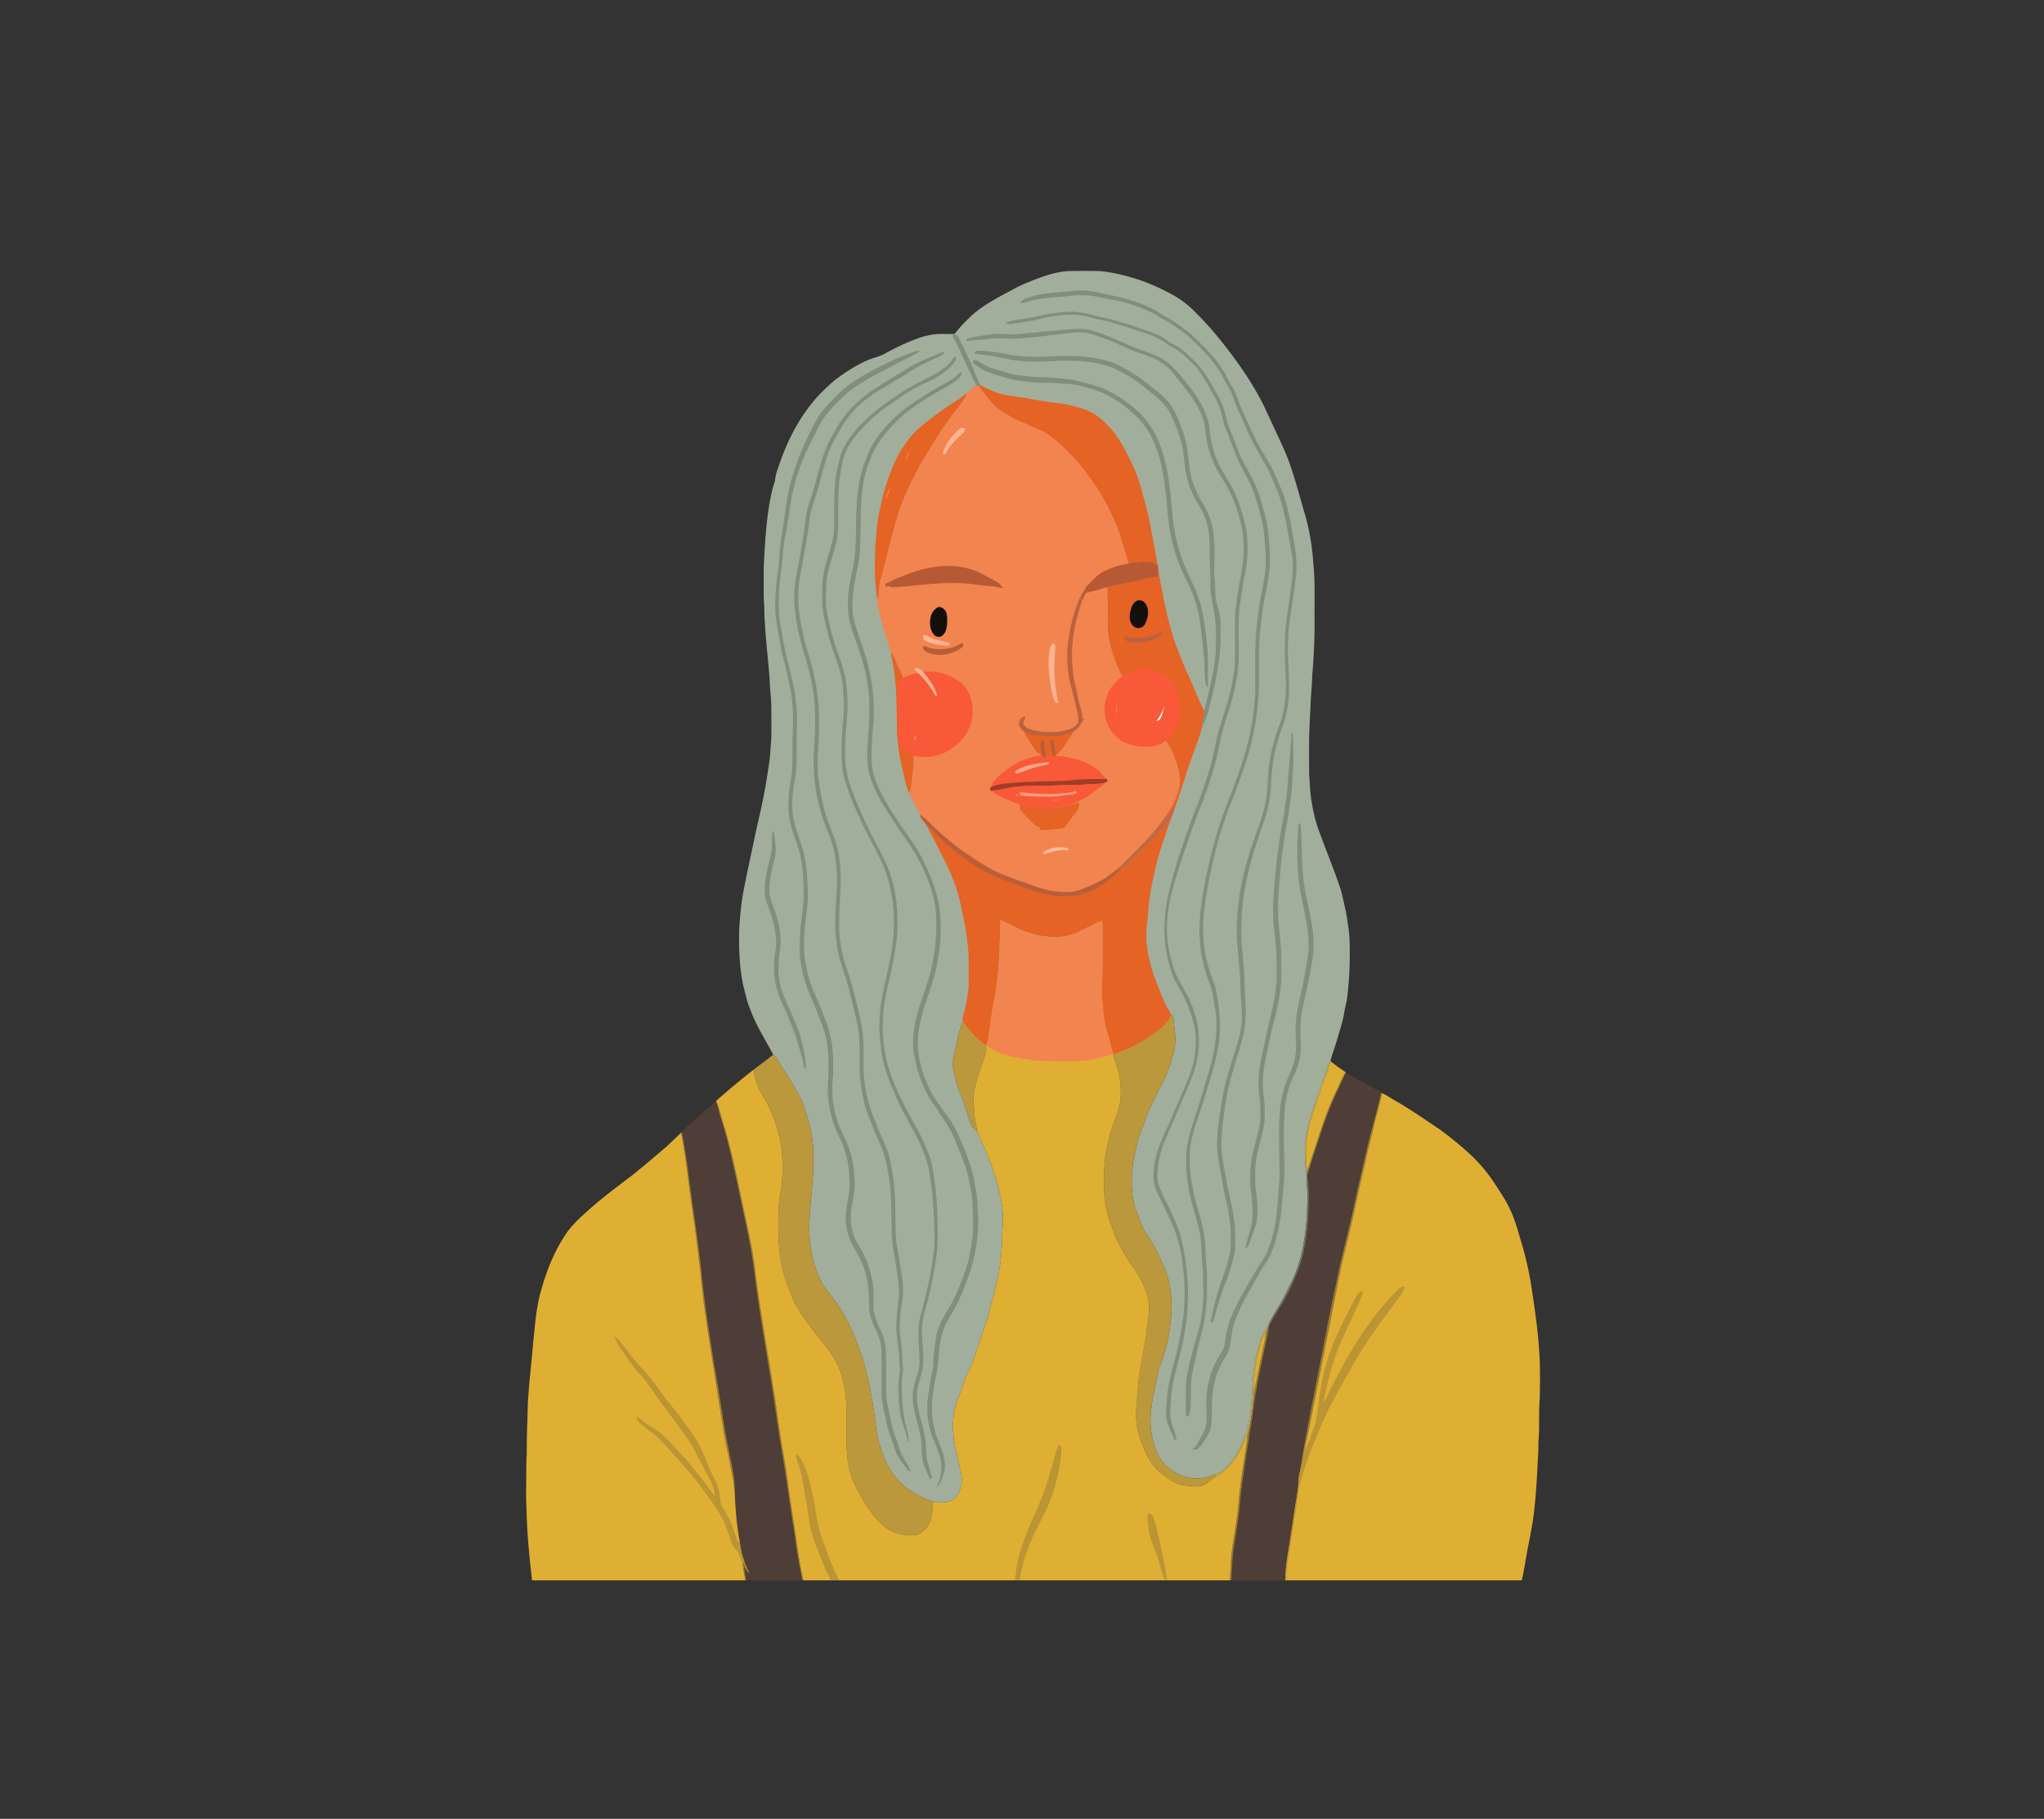 <svg xmlns="http://www.w3.org/2000/svg" viewBox="0 0 2121 1887.494" id="girl">
  <rect x="0" y="0" width="2121" height="1887.494" fill="#333333" stroke="none"/>
  <g id="art">
    <path d="M1065.599 293.408c13.639-5.509 27.633-11.019 42.448-12.085 11.146-.208 22.308-.303 33.461.016a171.92 171.92 0 0 1 31.288 6.265c15.747 4.283 30.73 11.026 45.012 18.86a107.145 107.145 0 0 1 17.172 12.308c16.042 15.126 30.316 32.036 43.444 49.733 13.423 17.929 25.715 36.813 35.18 57.153 4.108 8.909 8.312 17.77 12.34 26.718 5.183 10.803 10.15 21.766 13.797 33.198 5.39 15.532 9.33 31.494 14.1 47.217a234.388 234.388 0 0 1 8.772 49.806c2.222 20.101 1.29 40.355 1.473 60.544.151 19.147-.7 38.277-2.396 57.344-.175 8.766-.98 17.499-1.568 26.24-.542 15.66-1.824 31.296-1.712 46.98-.008 10.611-.064 21.231.167 31.844.756 9.8 1.011 19.68 2.978 29.337a156.07 156.07 0 0 0 6.99 27.131c5.684 15.429 11.726 30.714 17.474 46.12 2.42 7.268 5.374 14.385 6.95 21.908 2.046 9.068 4.363 18.104 5.422 27.363 2.11 11.337 2.309 22.928 2.197 34.432a327.31 327.31 0 0 1-2.094 38.19c-.445 7.244-2.571 14.226-3.733 21.36-1.131 7.81-3.838 15.245-5.9 22.832-2.436 9.06-5.899 17.793-8.359 26.837l-.127.446c-2.715 3.01-3.018 7.252-4.427 10.906-5.381 15.182-10.986 30.293-15.691 45.706-4.196 13.932-7.038 28.508-6.178 43.117.279 5.947.43 11.958 1.942 17.762-.533 9.21 1.235 18.374.701 27.6-.605 10.016-.66 20.079-1.95 30.054-1.72 13.685-4.148 27.387-9.004 40.347-3.097 9.37-7.97 17.985-12.213 26.853-5.079 10.254-11.91 19.537-16.814 29.87-7.491 10.143-10.604 22.602-13.422 34.68-4.108 18.82-3.599 38.197-5.7 57.256-2.636 19.29-9.307 38.572-21.99 53.61-4.044 4.435-8.502 8.98-14.417 10.756-5.445 2.142-11.058 4.148-16.997 4.14-17.212 1.194-34.217-8.837-42.33-23.884a87.447 87.447 0 0 1-7.81-29.615c-.795-7.643.295-15.294 1.083-22.88 1.075-9.92 3.893-19.521 5.605-29.33a69.81 69.81 0 0 1 3.312-11.798 253.967 253.967 0 0 0 7.436-25.165c2.046-8.391 2.898-17.013 3.773-25.587a121.816 121.816 0 0 0-.446-24.624c-1.027-8.057-2.595-16.137-5.82-23.629-5.604-13.032-11.44-26.104-19.68-37.736-4.856-6.56-6.551-14.688-9.688-22.084-6.122-15.062-6.003-31.717-4.402-47.64.605-6.957 2.786-13.621 4.084-20.452 1.711-8.94 5.485-17.267 8.359-25.85 4.601-13.725 11.806-26.335 18.104-39.312a142.962 142.962 0 0 0 13.016-37.194c1.919-9.506-.255-19.107-1.003-28.613a10.829 10.829 0 0 0-2.524-5.915 241.577 241.577 0 0 0-4.936 6.703c-4.227-4.967-7.945-10.35-12.499-15.022-5.549-5.613-9.577-13.065-17.037-16.464-5.676-2.611-11.209-7.077-17.825-6.114-5.095.613-10.07 1.966-15.166 2.627a213.187 213.187 0 0 1-24.671 2.11c-11.854.342-23.621-1.41-35.451-1.807a255.292 255.292 0 0 1-48.953-5.223c-7.89-1.489-15.716-3.312-23.621-4.665-.382 1.815-.788 3.63-1.234 5.445-2.93 7.762-6.64 15.214-9.386 23.056-2.27 5.899-3.758 12.06-5.852 18.024-3.63 7.443-4.315 15.763-6.584 23.636-1.21 4.793-1.974 9.681-3.089 14.506a17.85 17.85 0 0 0-.063 8.28c2.078 9.417 4.036 18.939 7.786 27.88a172.911 172.911 0 0 1 6.966 19.25c1.457 5.302 2.078 11.4 6.464 15.26 1.202 1.187 2.476 2.302 3.686 3.496 5.215 11.758 10.827 23.35 15.095 35.499 5.668 16.264 10.484 33.015 11.726 50.274.661 8.423-.907 16.806-.652 25.237-.598 11.607-1.187 23.279-3.288 34.743-2.484 14.967-7.237 29.408-10.732 44.152-1.847 7.699-5.032 14.983-7.364 22.538-2.253 7.285-5.199 14.346-7.324 21.678a80.645 80.645 0 0 1-5.932 14.577c-4.426 8.383-6.623 17.674-10.285 26.376a82.782 82.782 0 0 0-5.438 42.106c.948 10.135 3.742 19.959 5.995 29.855 1.592 7.037 3.487 14.393 1.688 21.59-1.338 5.111-3.543 10.525-8.16 13.494-6.099 3.981-13.98 4.029-20.819 2.261-14.648-4.458-28.62-12.459-38.389-24.432-4.697-6.162-9.235-12.603-11.981-19.895-2.572-6.895-5.27-13.781-6.894-20.962-2.747-12.786-3.392-25.906-5.828-38.739-3.352-18.056-6.863-36.215-13.335-53.46-6.727-18.573-14.664-37.074-26.972-52.694-4.26-6.075-9.538-11.456-12.89-18.128-6.806-12.889-9.712-27.37-11.75-41.668-2.221-28.294 3.98-56.35 3.662-84.62-.103-7.189-.008-14.417-1.115-21.535a187.637 187.637 0 0 0-6.146-26.343c-2.165-6.823-4.362-13.709-7.985-19.919-3.224-5.525-6.138-11.233-9.665-16.575-4.235-6.687-8.773-13.184-12.61-20.11a15.269 15.269 0 0 0-4.06-4.593c-8.312-15.716-18.08-30.802-24.099-47.632-3.303-7.587-4.72-15.787-6.926-23.716-4.116-19.163-4.705-38.89-4.315-58.42.956-15.054 2.237-30.132 5.446-44.9 2.874-15.238 6.345-30.348 9.481-45.522 3.01-15.142 6.895-30.093 9.864-45.243 2.548-11.839 4.196-23.852 6.114-35.802 1.378-8.327 1.473-16.782 2.357-25.157.294-11.145.127-22.299.08-33.453.04-9.856-1.569-19.616-1.752-29.464-1.305-19.648-3.933-39.2-4.896-58.88-.876-7.683-.287-15.43-1.099-23.112-.278-11.67-.135-23.358-.11-35.029 1.432-27.211 2.73-54.67 9.194-81.26 1.011-3.415 2.357-6.742 2.77-10.301.67-5.676 3.002-10.923 4.73-16.305 10.102-29.122 25.579-57.033 48.427-78.09 9.394-9.212 20.405-16.6 31.813-23.072a97.968 97.968 0 0 1 19.441-8.431 51.984 51.984 0 0 0 9.116-3.678c7.085-3.949 14.362-7.555 21.765-10.867 8.312-3.598 16.783-7.077 25.755-8.622 8.248-1.727 16.71-.74 25.062-1.027a132.607 132.607 0 0 1 14.775-16.28c9.522-9.76 21.488-16.607 33.27-23.24 8.933-4.656 17.606-9.85 26.965-13.628Z" style="fill:#a1ae9c"></path>
    <path d="M1015.125 1014.999c7.905 1.353 15.731 3.176 23.62 4.665a255.292 255.292 0 0 0 48.954 5.222c11.83.399 23.597 2.15 35.45 1.808a213.187 213.187 0 0 0 24.672-2.11c5.095-.66 10.071-2.014 15.166-2.627 6.616-.963 12.15 3.503 17.825 6.114 7.46 3.4 11.488 10.851 17.037 16.464 4.554 4.673 8.272 10.055 12.5 15.022a62.588 62.588 0 0 0-1.314 1.824c-3.432-6.194-8.184-11.457-13.009-16.568-5.055-5.294-8.9-12.069-15.612-15.5-3.725-1.871-7.396-3.861-11.217-5.501-2.205-.995-4.673-.685-6.95-.2a188.684 188.684 0 0 1-52.552 4.523c-6.663-.382-13.27-1.537-19.958-1.537-10.119.072-20.15-1.409-30.213-2.277-10.97-1.01-21.614-3.9-32.426-5.803-3.574-.677-7.133-1.441-10.675-2.221-.868 1.369-1.76 2.722-2.532 4.147.446-1.815.852-3.63 1.234-5.445Z" style="fill:#bfae67"></path>
    <path d="M1215.284 1052.854a10.829 10.829 0 0 1 2.524 5.915c.748 9.506 2.922 19.107 1.003 28.613a142.962 142.962 0 0 1-13.016 37.194c-6.298 12.977-13.503 25.587-18.104 39.312-2.874 8.583-6.648 16.91-8.36 25.85-1.297 6.83-3.478 13.494-4.083 20.452-1.6 15.923-1.72 32.577 4.402 47.64 3.137 7.396 4.832 15.524 9.689 22.084 8.24 11.632 14.075 24.704 19.68 37.736 3.224 7.492 4.792 15.572 5.82 23.629a121.816 121.816 0 0 1 .445 24.624c-.875 8.574-1.727 17.196-3.773 25.587a253.967 253.967 0 0 1-7.436 25.165 69.81 69.81 0 0 0-3.312 11.798c-1.712 9.809-4.53 19.41-5.605 29.33-.788 7.586-1.878 15.237-1.082 22.88a87.447 87.447 0 0 0 7.81 29.615c8.112 15.047 25.117 25.078 42.329 23.884 5.94.008 11.552-1.999 16.997-4.14.183.51.541 1.52.725 2.03-3.79 2.46-7.03 5.668-10.851 8.065-4.682 2.882-10.461 2.436-15.708 2.046-6.815-.86-14.027-1.752-19.791-5.796a122.843 122.843 0 0 1-12.818-9.522 52.366 52.366 0 0 1-13.16-17.872c-3.837-8.543-7.602-17.236-9.378-26.48-2.961-15.372-.382-31.016.932-46.405.716-17.976 6.416-35.228 8.494-53.013.932-8.343 2.58-16.623 2.787-25.022.167-12.324-5.064-23.876-11.003-34.384-3.63-6.536-8.645-12.141-12.507-18.51-3.383-5.541-6.257-11.36-9.179-17.14-3.742-7.34-6.178-15.238-8.845-23-5.573-16.766-6.018-34.71-5.047-52.193.629-14.354 3.75-28.494 8.08-42.163 2.5-8.017 6.186-15.66 7.89-23.915a86.417 86.417 0 0 0-5.127-46.748c-.772-2.468-2.094-5.214-.987-7.77 5.04-1.64 10.23-2.85 15.134-4.936 7.77-2.38 14.6-6.87 21.272-11.377 6.05-4.33 13.064-7.85 16.91-14.536.43-.621.867-1.227 1.313-1.824a241.577 241.577 0 0 1 4.936-6.703ZM998.653 1061.524c1.346-.048 2.707-.096 4.068-.128 3.352 6.425 8.559 11.512 13.59 16.623 2.611 2.946 5.772 5.74 7.022 9.594.461 3.678-1.21 7.188-2.27 10.636-2.841 8.39-5.795 16.75-8.2 25.284a64.79 64.79 0 0 0-2.109 26.176c.653 4.785.263 9.681 1.417 14.41a74.068 74.068 0 0 1 1.648 9.713c-1.21-1.194-2.484-2.309-3.686-3.495-.94-5.549-3.917-10.358-6.464-15.262a172.911 172.911 0 0 0-6.966-19.25c-3.75-8.94-5.708-18.462-7.786-27.88a17.85 17.85 0 0 1 .063-8.28c1.115-4.824 1.88-9.712 3.09-14.505 2.268-7.873 2.953-16.193 6.583-23.636ZM802.37 1094.539a15.269 15.269 0 0 1 4.061 4.593c3.837 6.926 8.375 13.423 12.61 20.11 3.527 5.342 6.441 11.05 9.665 16.575 3.623 6.21 5.82 13.096 7.985 19.92a187.637 187.637 0 0 1 6.146 26.342c1.107 7.118 1.012 14.346 1.115 21.535.318 28.27-5.883 56.326-3.662 84.62 2.038 14.298 4.944 28.78 11.75 41.668 3.352 6.672 8.63 12.053 12.89 18.128 12.308 15.62 20.245 34.121 26.972 52.695 6.472 17.244 9.983 35.403 13.335 53.459 2.436 12.833 3.08 25.953 5.828 38.739 1.624 7.181 4.322 14.067 6.894 20.962 2.747 7.292 7.284 13.733 11.981 19.895 9.769 11.973 23.74 19.974 38.39 24.432-.9 7.468-.455 15.405-4.03 22.276-3.112 6.504-9.027 12.42-16.598 12.817-12.666.573-25.715-4.044-34.6-13.231-8.598-8.718-15.15-19.234-21.089-29.87-6.185-10.923-11.09-22.817-12.395-35.388a252.67 252.67 0 0 1-1.162-37.385c.286-7.412.063-14.824-.35-22.22a114.078 114.078 0 0 0-7.779-36.152c-5.923-14.489-16.885-25.961-26.311-38.181-7.85-10.422-16.448-20.604-21.265-32.888-5.222-12.013-9.999-24.353-12.029-37.362-3.415-18.223-3.383-36.852-2.802-55.314.398-11.217 3.336-22.164 3.885-33.365.414-14.131.438-28.453-3.057-42.25-3.575-15.094-9.06-29.902-17.594-42.926a64.304 64.304 0 0 1-8.885-26.91c6.648-5.174 13.55-10.022 20.102-15.324Z" style="fill:#bc983c"></path>
    <path d="M1375.948 1112.411c1.36-3.673 1.712-7.897 4.427-10.906-1.393 6.464-3.814 12.65-6.059 18.852-3.734 9.53-6.71 19.33-10.015 29.01-5.167 15.134-9.434 30.945-8.893 47.075a114.56 114.56 0 0 0 1.075 18.613 51.28 51.28 0 0 0-.382 3.16l-.08.78c-1.512-5.803-1.663-11.814-1.942-17.76-.86-14.61 1.982-29.187 6.178-43.118 4.705-15.413 10.102-30.599 15.691-45.706Z" style="fill:#c0ae65"></path>
    <path d="m1380.375 1101.505.127-.446c4.992 4.379 10.612 7.937 16.026 11.767-4.267 5.803-6.425 12.801-9.737 19.154-10.628 22.005-17.657 45.45-25.38 68.57-1.504 4.88-3.049 9.752-4.928 14.505a114.56 114.56 0 0 1-1.075-18.614c-.54-16.129 3.726-31.94 8.893-47.074 3.304-9.68 6.281-19.48 10.015-29.01 2.245-6.202 4.666-12.388 6.059-18.852Z" style="fill:#dfaf33"></path>
    <path d="M1386.791 1131.98c3.215-6.403 5.47-13.35 9.737-19.155l.43-.573-.279.749c-5.382 12.18-11.416 24.082-16.376 36.462-6.066 14.871-10.7 30.268-15.795 45.482-2.723 8.24-5.421 16.495-7.85 24.83-.143-.39-.414-1.17-.557-1.56a51.28 51.28 0 0 1 .382-3.16c1.88-4.753 3.424-9.625 4.928-14.506 7.723-23.119 14.417-46.73 25.38-68.569Z" style="fill:#9d7c35"></path>
    <path d="M1333.552 1639.997a218.341 218.341 0 0 1 2.097-23.087c3.32-19.935 6.178-39.941 9.33-59.9.852-6.018 2.23-11.997 2.27-18.095.047-6.226 1.918-12.22 2.993-18.295.82-9.768 2.961-19.346 4.601-28.987 3.169-18.072 17.244-87.756 20.325-104.689 3.75-20.572 8.367-40.968 12.54-61.452 2.738-14.593 28.858-126.272 32.902-143.046 4.578-16.249 8.686-32.633 12.818-48.993-6.767-3.368-13.208-7.332-19.95-10.732-5.805-2.882-11.314-6.281-16.799-9.72-5.382 12.18-11.377 24.098-16.376 36.462-6.02 14.89-10.7 30.268-15.795 45.482-2.723 8.24-5.421 16.495-7.85 24.83 1.13 5.955 1.155 12.038 1.434 18.072.214 21.074-1.083 42.266-5.709 62.878-2.826 12.968-8.343 25.101-13.788 37.139-6.449 13.096-14.633 25.22-21.814 37.919a58.207 58.207 0 0 1-.995 7.005c-3.814 18.28-7.818 36.518-11.265 54.869-2.97 15.062-4.427 30.363-7.022 45.482-3.352 20.77-6.536 41.573-9.283 62.431-1.178 8.598-1.48 17.284-2.73 25.882-1.529 10.867-3.081 21.742-4.84 32.585-1.497 8.693-1.927 17.514-2.437 26.303-.12 3.221-.328 6.44-.522 9.657Z" style="fill:#4e3e37"></path>
    <path d="m1433.428 1133.453.414.955c-1.64 10.445-5 20.54-7.428 30.818-3.041 13.406-6.767 26.646-9.498 40.116-4.044 17.539-8.168 35.053-11.806 52.687-4.402 19.33-9.195 38.572-13.701 57.878-3.2 16.081-33.318 168.155-35.172 176.538-3.018 9.164-3.312 18.924-5.995 28.175.82-9.768 2.961-19.346 4.601-28.987 3.169-18.071 6.958-36.016 10.437-54.016 3.137-16.926 6.807-33.74 9.888-50.673 3.75-20.571 8.367-40.968 12.539-61.452 2.739-14.593 6.687-28.907 9.991-43.365 4.069-16.344 7.603-32.807 11.21-49.247 4.092-16.774 7.658-33.66 11.702-50.434 4.578-16.249 8.686-32.633 12.818-48.993Z" style="fill:#9b7a35"></path>
    <path d="M725.641 1300.98c2.301 16.606 3.495 33.349 5.772 49.964 2.914 22.681 6.671 45.243 10.167 67.845 3.335 18.135 6.138 36.35 8.988 54.565 2.707 18.685 7.109 37.06 10.46 55.633a89.201 89.201 0 0 1 1.298 17.952 477.232 477.232 0 0 0 4.666 49.718c1.48 7.802 2.093 15.89 5.39 23.238 1.806 4.347 3.948 8.598 4.951 13.24a28.135 28.135 0 0 1-5.294-7.667c.566 4.855 1.462 9.668 2.028 14.529h58.535c-1.12-5.57-2.337-11.12-3.314-16.718-2.858-15.079-4.538-30.332-7.094-45.45-3.574-21.854-6.13-43.858-9.92-65.68q-4.179-23.668-7.475-47.472c-2.532-18.39-5.501-36.71-8.67-55.004-3.43-21.798-7.212-43.547-10.293-65.4-2.253-15.103-3.623-30.333-6.322-45.371-3.144-18.184-7.252-36.184-11.05-54.232-4.084-19.361-8.168-38.739-12.937-57.941-3.662-14.64-8.693-28.9-12.268-43.556l-.246-.637c-11.783 10.812-24.29 20.843-35.515 32.26 4.307 21.12 6.838 42.528 9.585 63.887 2.93 20.755 6.098 41.478 8.558 62.297Z" style="fill:#4e3e37"></path>
    <path d="M768.464 1244.67c3.798 18.048 7.906 36.048 11.05 54.232 2.7 15.038 4.069 30.268 6.322 45.37 3.08 21.854 6.862 43.603 10.293 65.401 3.169 18.295 6.138 36.613 8.67 55.004q3.296 23.812 7.476 47.472c3.79 21.822 6.345 43.826 9.92 65.68 2.555 15.118 4.235 30.372 7.093 45.45.977 5.598 2.194 11.148 3.314 16.718h.981c-3.288-14.949-5.688-30.084-7.671-45.259-3.192-20.532-6.297-41.087-9.092-61.675-2.531-18.374-6.289-36.558-8.789-54.932-7.07-52.886-17.69-105.239-24.162-158.212-2.285-19.274-6.329-38.277-10.39-57.233-7.077-31.67-12.896-63.689-22.258-94.801-2.74-8.208-4.252-16.854-7.962-24.712 3.575 14.657 8.606 28.915 12.268 43.556 4.77 19.202 8.853 38.58 12.937 57.941Z" style="fill:#9d7c35"></path>
    <path d="M1003.669 1155.075c2.547 4.904 5.525 9.713 6.464 15.262-4.386-3.861-5.007-9.96-6.464-15.262Z" style="fill:#b0a268"></path>
    <path d="m706.67 1174.922.828-.127c4.307 21.121 6.838 42.529 9.585 63.888 2.93 20.755 6.098 41.478 8.558 62.297 2.301 16.606 3.495 33.349 5.772 49.964 2.914 22.681 6.671 45.243 10.167 67.845 3.335 18.135 6.138 36.35 8.988 54.565 2.706 18.685 7.109 37.06 10.46 55.633a89.201 89.201 0 0 1 1.298 17.952c-2.34-18.454-6.735-36.573-10.286-54.82-3.144-17.539-5.564-35.196-8.558-52.759-5.54-37.155-12.252-74.166-15.962-111.575-1.56-16.846-3.94-33.596-6.034-50.387-2.365-18-5.303-35.92-7.373-53.96-1.863-16.034-4.434-31.964-7.324-47.839Z" style="fill:#a07e35"></path>
    <path d="m1356.022 1218.995.08-.78c.142.39.413 1.17.556 1.56 1.13 5.956 1.155 12.038 1.433 18.073.215 21.073-1.082 42.265-5.708 62.877-2.826 12.968-8.343 25.101-13.789 37.139-6.448 13.096-14.632 25.22-21.813 37.919l-.04-.685v-1.377c4.904-10.334 11.735-19.617 16.814-29.87 4.243-8.87 9.116-17.483 12.213-26.854 4.856-12.96 7.284-26.662 9.004-40.347 1.29-9.975 1.345-20.038 1.95-30.053.534-9.227-1.234-18.39-.7-27.601Z" style="fill:#757166"></path>
    <path d="M1303.319 1408.4c2.731-12.098 5.93-24.537 13.422-34.68v1.378c-.947 2.524-2.126 4.96-3.192 7.436-4.164 5.405-5.366 12.236-7.11 18.66a171.143 171.143 0 0 0-5.421 45.483c-1.33 14.067-2.484 28.246-6.449 41.883-1.544 3.105-3.073 6.234-4.37 9.466-5.836 13.741-15.023 26.614-28.262 34.026l-.725-2.03c5.915-1.775 10.373-6.321 14.418-10.756 12.682-15.038 19.353-34.32 21.989-53.61 2.101-19.059 1.457-38.466 5.7-57.257Z" style="fill:#beab63"></path>
    <path d="M1277.687 1639.997c.194-3.218.401-6.436.522-9.657.51-8.789.94-17.61 2.436-26.303 1.76-10.843 3.312-21.718 4.84-32.585 1.25-8.598 1.553-17.284 2.731-25.882 2.747-20.858 5.932-41.66 9.283-62.431 2.595-15.118 4.052-30.42 7.022-45.482 3.447-18.35 7.452-36.59 11.265-54.869a58.207 58.207 0 0 0 .995-7.005l-.04-.685c-.947 2.524-2.125 4.96-3.192 7.436a88.096 88.096 0 0 1-1.712 11.161c-3.933 17.594-7.205 35.324-10.82 52.982-1.329 14.067-2.483 28.246-6.447 41.883-.574 8.28-2.23 16.416-3.384 24.624q-2.173 14.653-4.172 29.329c-1.536 11.178-1.958 22.482-3.717 33.636-2.198 16.718-5.924 33.286-6.322 50.203-.197 4.547-.53 9.095-.815 13.645Z" style="fill:#9b7a35"></path>
    <path d="M1306.44 1401.195c1.712-6.433 2.945-13.256 7.109-18.661a88.105 88.105 0 0 1-1.712 11.161c-3.933 17.594-7.205 35.324-10.82 52.982a168.195 168.195 0 0 1 5.422-45.482Z" style="fill:#deae33"></path>
    <path d="M751.22 1167.885c9.363 31.112 15.182 63.132 22.26 94.801 4.06 18.956 8.104 37.96 10.39 57.233 6.472 52.974 17.092 105.326 24.161 158.212 2.5 18.374 6.258 36.558 8.79 54.932 2.794 20.588 5.899 41.143 9.091 61.675 1.983 15.175 4.383 30.31 7.671 45.259h442.577c.285-4.55.618-9.098.815-13.645.398-16.918 4.124-33.485 6.322-50.203 1.759-11.154 2.18-22.458 3.717-33.636q1.97-14.688 4.172-29.329c1.154-8.208 2.81-16.344 3.384-24.624-1.545 3.105-3.074 6.234-4.371 9.466-5.836 13.741-15.023 26.614-28.262 34.026-3.79 2.46-7.03 5.668-10.851 8.065-4.682 2.882-10.473 2.57-15.708 2.046-6.834-.685-14.027-1.752-19.791-5.796a122.843 122.843 0 0 1-12.818-9.522 52.363 52.363 0 0 1-13.16-17.872c-3.837-8.543-7.602-17.236-9.378-26.48-2.961-15.372-.033-30.99.932-46.405 1.123-17.955 6.416-35.228 8.494-53.013.932-8.343 2.58-16.623 2.787-25.022.167-12.324-5.064-23.876-11.003-34.384-3.63-6.536-8.645-12.141-12.507-18.51-3.383-5.541-6.257-11.36-9.179-17.14-3.742-7.34-6.178-15.238-8.845-23-5.573-16.766-6.018-34.71-5.047-52.193.629-14.354 3.75-28.493 8.08-42.163 2.5-8.017 6.186-15.66 7.89-23.915a86.416 86.416 0 0 0-5.127-46.748c-.772-2.468-2.094-5.214-.987-7.77 5.04-1.64 10.23-2.85 15.134-4.936 7.77-2.38 14.6-6.87 21.272-11.377 6.05-4.33 13.064-7.85 16.91-14.536-3.431-6.194-8.184-11.457-13.009-16.568-5.055-5.294-8.9-12.069-15.612-15.5-3.725-1.871-7.396-3.861-11.217-5.501-2.205-.995-4.673-.685-6.95-.2a188.675 188.675 0 0 1-52.552 4.523c-6.663-.382-13.27-1.537-19.958-1.537-10.119.072-20.15-1.409-30.213-2.277-10.97-1.01-21.614-3.9-32.426-5.803-3.574-.677-7.133-1.441-10.675-2.222-.868 1.37-1.76 2.723-2.532 4.148-2.93 7.762-6.64 15.214-9.386 23.056-2.27 5.899-3.758 12.06-5.852 18.024 1.346-.048 2.707-.096 4.068-.128 3.352 6.425 8.694 11.383 13.59 16.623 2.687 2.877 5.772 5.74 7.022 9.593.461 3.679-1.21 7.19-2.27 10.636-2.841 8.392-5.795 16.751-8.2 25.285a64.788 64.788 0 0 0-2.109 26.176c.653 4.785.263 9.681 1.417 14.41a74.101 74.101 0 0 1 1.648 9.713c5.215 11.758 10.827 23.35 15.095 35.499 5.668 16.264 10.484 33.015 11.726 50.274.661 8.423-.907 16.806-.652 25.237-.598 11.608-1.187 23.279-3.288 34.743-2.484 14.967-7.237 29.408-10.732 44.152-1.847 7.699-5.032 14.983-7.364 22.538-2.253 7.285-5.199 14.346-7.324 21.678a80.645 80.645 0 0 1-5.932 14.577c-4.426 8.384-6.623 17.674-10.285 26.376a82.782 82.782 0 0 0-5.438 42.106c.948 10.135 3.742 19.959 5.995 29.855 1.592 7.037 3.487 14.393 1.688 21.59-1.338 5.111-3.543 10.525-8.16 13.494-6.099 3.981-13.98 4.029-20.819 2.261-.9 7.468-.454 15.405-4.028 22.276-3.113 6.504-9.028 12.42-16.6 12.817-12.665.573-25.714-4.044-34.598-13.231-8.598-8.718-15.15-19.234-21.09-29.87-6.185-10.923-11.09-22.817-12.395-35.388a252.67 252.67 0 0 1-1.162-37.385c.286-7.412.063-14.824-.35-22.22a114.078 114.078 0 0 0-7.779-36.152c-5.923-14.489-16.885-25.961-26.311-38.181-7.85-10.422-16.225-20.694-21.265-32.888-5.003-12.106-9.999-24.353-12.029-37.362-3.415-18.223-3.383-36.852-2.802-55.314.398-11.217 3.336-22.164 3.885-33.365.414-14.131.438-28.453-3.057-42.25-3.575-15.094-9.06-29.902-17.594-42.926a64.304 64.304 0 0 1-8.885-26.91c-13.375 10.533-26.55 21.337-39.257 32.673l.247.637c3.71 7.858 5.223 16.504 7.962 24.712ZM1579.109 1639.997c1.901-8.316 3.283-16.762 4.721-25.157 2.563-14.45 5.86-28.772 7.69-43.34 2.445-19.633 3.408-39.4 4.34-59.144.724-6.297.278-12.634.724-18.947 1.043-14.052-.024-28.175 1.186-42.227.207-11.137.37-22.286.12-33.42-.648-28.737-4.929-57.265-9.275-85.655a341.073 341.073 0 0 0-10.827-45.704c-2.906-10.063-5.716-20.198-10.111-29.728-4.514-10.556-11.21-19.942-17.411-29.535a163.466 163.466 0 0 0-29.432-33.453 322.334 322.334 0 0 0-27.904-22.3c-14.649-9.847-29.146-19.958-44.448-28.787-4.912-2.675-9.402-6.162-14.64-8.192-1.64 10.445-5 20.54-7.428 30.818-3.041 13.406-6.767 26.646-9.498 40.116-4.044 17.538-8.168 35.053-11.806 52.687-4.402 19.33-9.195 38.572-13.701 57.878-3.2 16.081-33.317 168.155-35.172 176.538-3.018 9.163-3.312 18.924-5.995 28.175-1.075 6.074-2.946 12.069-2.994 18.295-.04 6.098-1.417 12.077-2.268 18.095-3.153 19.959-6.011 39.965-9.331 59.9a218.341 218.341 0 0 0-2.097 23.087ZM551.634 1635.897c.202 1.358.322 2.726.402 4.1h221.558c-1.273-5.691-1.948-11.5-3.163-17.204.645-.979 1.297-1.95 1.95-2.898-3.296-7.348-4.065-15.408-5.39-23.238-2.78-16.428-3.948-33.079-4.665-49.718-2.34-18.454-6.735-36.573-10.286-54.82-3.144-17.538-5.564-35.196-8.558-52.759-5.54-37.154-12.252-74.166-15.962-111.575-1.56-16.846-3.94-33.596-6.034-50.386-2.365-18-5.303-35.921-7.372-53.961-1.863-16.034-4.435-31.964-7.325-47.839-5.66 4.984-10.787 10.538-16.535 15.437-11.477 9.782-22.896 19.632-34.719 29.002-14.417 10.987-29.026 21.766-42.632 33.78-8.82 7.85-17.84 15.73-24.75 25.388-13.105 19.083-21.703 40.928-27.578 63.22-4.419 16.558-5.462 33.73-7.309 50.696-1.6 19.011-3.837 37.955-5.174 56.994-.733 10.427-.613 20.882-1.107 31.319-.342 9.299-.382 18.597-.406 27.896-.852 13.247-.223 26.526-.732 39.79.127 7.674.413 15.359.668 23.04.708 21.318 2.643 42.568 5.12 63.736Z" style="fill:#dfaf33"></path>
    <path d="M774.067 1639.997c-.566-4.861-1.462-9.674-2.028-14.529a28.135 28.135 0 0 0 5.294 7.667c-1.003-4.642-3.145-8.893-4.952-13.24-.653.948-1.305 1.919-1.95 2.898 1.215 5.704 1.89 11.513 3.163 17.204Z" style="fill:#a07e35"></path>
    <path d="M1112.02 302.077a84.453 84.453 0 0 1 31.534 2.325c8.55 2.165 17.332 3.32 25.77 5.93a158.124 158.124 0 0 1 26.041 9.84c5.175 2.294 9.554 5.948 14.545 8.567a122.98 122.98 0 0 1 16.735 10.995c3.184 2.404 6.592 4.53 9.561 7.22 9.243 9.084 18.812 17.929 26.71 28.239 3.622 5.214 7.46 10.325 10.142 16.113 2.532 5.549 6.21 10.485 8.622 16.09 3.113 6.631 4.88 13.804 8.36 20.268 5.318 11.64 10.007 23.597 16.368 34.727 4.888 9.275 11.137 17.785 15.412 27.386 3.862 8.75 7.787 17.491 10.995 26.503 5.557 17.81 8.367 36.295 11.32 54.67a107.67 107.67 0 0 1 .096 31.541c-2.014 20.246-6.942 40.14-7.555 60.521-.852 12.475.406 24.935.645 37.402 1.17 18.16-.072 36.82-6.576 53.968a173.954 173.954 0 0 0-10.453 42.354c-1.385 10.318-.98 20.778-2.651 31.072-1.99 15.477-8.152 29.918-12.881 44.662a368.268 368.268 0 0 0-13.073 50.052 256.976 256.976 0 0 0-3.383 54.144c.98 11.95 2.181 23.883 2.946 35.849.262 8.773.772 17.538.939 26.32.613 11.145.717 22.442-1.68 33.405-3.558 15.794-9.123 31.056-13.215 46.716-4.244 15.73-6.727 31.884-8.59 48.061-1.02 10.82-2.19 21.806-.406 32.617 1.035 9.943 3.59 19.632 5.087 29.504 3.248 16.074 7.658 32.012 8.208 48.5.063 8.422.756 16.989-1.067 25.292a199.87 199.87 0 0 1-9.33 29.6c-3.073 7.348-5.072 15.078-7.58 22.625-1.926 5.557-3.168 11.297-4.72 16.965a62.082 62.082 0 0 0-2.397-.127c1.17-9.928 4.188-19.45 6.552-29.114 1.33-5.764 3.766-11.161 5.62-16.75a202.444 202.444 0 0 0 7.054-23.072c1.975-8.064 1.29-16.44 1.258-24.655-.35-14.044-3.519-27.785-6.711-41.39-1.974-7.675-2.38-15.636-4.22-23.335a186.586 186.586 0 0 1-3.168-24.663c.143-17.053 2.834-33.955 5.764-50.713 2.707-15.19 7.34-29.934 12.149-44.566 3.08-10.652 6.68-21.273 7.555-32.394 1.138-10.97-.685-21.917-1.115-32.872-.175-18.112-2.5-36.096-3.742-54.136-1.393-34.703 5.732-69.262 17.332-101.839 4.984-14.935 11.28-29.631 13.223-45.387 1.529-9.768 1.139-19.703 2.429-29.496 1.592-15.365 5.644-30.395 11.026-44.845 6.52-17.403 7.682-36.295 6.4-54.685-.421-10.612-.963-21.24-.461-31.86-.374-17.714 3.702-35.07 5.676-52.576 1.704-13.16 3.599-26.59 1.139-39.79-3.71-19.242-6.218-38.81-12.245-57.527-2.826-8.065-6.273-15.89-9.665-23.732-4.466-10.262-11.01-19.418-16.01-29.4-5.93-10.868-10.675-22.316-15.73-33.597-4.658-8.797-6.45-18.852-11.76-27.339-3.813-5.899-6.201-12.594-10.293-18.31-8.503-13.423-20.293-24.282-31.654-35.228-8.439-6.242-16.742-12.842-26.16-17.579-3.821-1.966-7.26-4.585-11.106-6.496-13.144-6.234-26.972-11.201-41.374-13.494-10.35-1.632-20.492-5.04-31.08-4.721-7.755-.39-15.381 1.258-23.096 1.608-12.069.796-24.186 2.086-35.777 5.676a22.038 22.038 0 0 1-5.716 1.195c2.102-4.944 7.722-5.995 12.332-7.34 13.327-4.037 27.389-3.766 41.095-5.494Z" style="fill:#828e7d"></path>
    <path d="M1091.313 325.284c9.216-1.226 18.59-2.635 27.88-1.25 9.235.892 17.953 4.251 27.052 5.844 7.38 1.17 14.346 3.956 21.567 5.787 6.576 1.68 12.666 4.84 19.29 6.353 9.036 2.97 18.255 6.313 25.667 12.467 3.264 2.548 7.252 3.886 10.675 6.17a92.442 92.442 0 0 1 12.905 10.947c11.879 10.158 19.155 24.297 26.766 37.664 4.729 7.754 7.547 16.496 9.53 25.317 1.512 7.212 5.063 13.733 7.443 20.659 3.885 9.896 7.396 20.022 12.85 29.21 5.66 9.967 11.113 20.15 14.385 31.199 3.718 12.674 7.659 25.412 8.94 38.62 1.1 12.626 2.134 25.34.948 38.006-1.154 9.052-2.54 18.088-4.594 26.989-2.11 9.179-2.945 18.581-4.108 27.911-2.468 17.913-2.093 36.049-2.061 54.08a283.17 283.17 0 0 1-17.778 101.768c-6.44 19.027-14.505 37.457-20.723 56.564a490.476 490.476 0 0 0-12.1 47.671c-3.161 15.437-6.083 30.993-7.086 46.74a142.77 142.77 0 0 0 6.544 53.802c2.333 7.451 5.676 14.593 7.141 22.3 2.994 17.044 4.769 34.55 2.245 51.778-2.436 18.542-8.415 36.327-13.82 54.144-4.18 14.322-9.65 28.254-13.415 42.688-4.673 17.53-3.304 36 .112 53.61a170.218 170.218 0 0 0 6.488 25.476 240.112 240.112 0 0 1 5.708 25.444c1.425 10.39 1.05 20.93 2.197 31.359a350.374 350.374 0 0 1-.024 37.927c-1.058 9.57-1.815 19.258-4.394 28.572-4.3 14.944-7.157 30.237-10.557 45.395-2.093 12.268-.437 24.807-1.902 37.13-.478 2.19-.414 5.072-2.691 6.29-.542-.223-1.616-.676-2.15-.9.78-12.371-.326-24.79.9-37.13.406-5.43 1.839-10.684 3.049-15.962 2.906-14.283 7.762-28.063 11.273-42.187 1.974-11.472 3.559-23.095 3.137-34.766-.366-9.044.215-18.143-.86-27.147-1.083-9.522-.597-19.163-2.086-28.637-1.075-7.85-3.766-15.325-5.525-23.015-6.361-20.023-10.103-41.088-9.195-62.137.613-14.14 5.35-27.594 9.689-40.92 5.23-15.708 9.776-31.622 14.457-47.489 5.557-20.118 9.41-41.27 5.915-62.097-1.72-7.563-1.958-15.42-4.362-22.84-2.182-6.744-4.952-13.296-6.823-20.142a127.497 127.497 0 0 1-4.3-23.844c-2.403-20.484.502-41.12 4.165-61.277 2.85-15.293 6.21-30.491 10.524-45.434 8.526-32.617 23.653-63.02 32.713-95.47a269.3 269.3 0 0 0 9.64-64.47c.12-16.193-.405-32.394.343-48.57.35-10.35 1.87-20.604 2.945-30.89 1.17-11.631 4.554-22.88 6.019-34.472 1.728-9.195 1.72-18.573 1.385-27.896-.97-11.066-1.449-22.243-4.124-33.079-2.316-9.163-4.728-18.318-7.817-27.258-3.288-9.618-8.582-18.343-13.128-27.379-5.016-9.314-8.264-19.41-12.189-29.194-1.903-5.676-4.785-10.994-6.226-16.821-1.464-5.597-2.595-11.305-4.72-16.71-2.548-7.333-7.118-13.678-10.485-20.612-5.422-8.94-10.54-18.359-18.43-25.412-4.674-4.084-8.87-8.734-14.044-12.197-3.558-2.412-7.722-3.805-11.114-6.456-9.163-7.548-20.818-10.867-31.972-14.235-7.563-3.256-15.643-4.968-23.382-7.698-6.305-2.174-12.984-2.827-19.377-4.618-7.627-2.133-15.429-4.028-23.39-4.036a126.65 126.65 0 0 0-32.1 4.164c-10.413 2.563-21.073 3.9-31.677 5.39-1.958.167-4.227.604-5.795-.956 7.364-3.224 15.548-3.51 23.358-5.031 8.311-1.179 16.364-3.695 24.68-4.801Z" style="fill:#828e7d"></path>
    <path d="M1090.636 343.523c12.77-.74 25.587-3.272 38.373-1.632 13.733 3.726 26.949 9.163 39.838 15.158 13.008 6.52 27.952 8.797 40.053 17.228 7.172 4.657 12.57 11.392 18.063 17.825 5.98 7.595 12.324 14.999 17.204 23.366 5.095 8.9 9.729 18.366 10.883 28.692 1.21 14.863 4.968 29.711 12.396 42.735 5.628 9.849 11.973 19.378 16.153 29.982a198.448 198.448 0 0 1 9.482 32.092 131.431 131.431 0 0 1-1.003 45.577c-2.222 11.353-3.95 22.793-5.645 34.233a126.802 126.802 0 0 0-1.083 18.31c-.103 12.476.16 24.96.032 37.434-.7 16.225-4.044 32.219-8.749 47.727-3.296 11.074-7.07 22.013-9.68 33.278-2.755 12.037-4.873 24.234-8.663 36.016-3.725 11.687-7.499 23.382-12.077 34.775-5.19 12.849-10.023 25.842-14.298 39.025-6.09 16.743-11.568 33.716-16.01 50.967-5.11 20.11-6.767 41.43-2.372 61.835a132.237 132.237 0 0 0 6.727 22.809c2.794 6.01 6.321 11.655 9.394 17.538 7.181 12.881 12.388 27.012 13.988 41.74 1.106 13.526.087 27.347-4.196 40.284-5.127 15.707-12.546 30.507-18.812 45.76-6.91 17.125-16.249 33.613-18.796 52.162-.685 6.568-1.433 13.359.183 19.855 2.213 7.754 6.082 14.887 9.752 22.02 5.056 11.114 10.636 22.1 13.686 33.995a244.087 244.087 0 0 1 7.324 61.794c-.303 19.338-3.248 38.548-7.715 57.345-3.43 15.078-8.566 29.862-9.728 45.378-.478 6.067-1.003 12.157-1.059 18.255.104 9.625 5.382 18.191 6.632 27.577-.438-.023-1.33-.055-1.776-.08a125.809 125.809 0 0 1-7.786-18.588c-2.818-8.32-.828-17.117-.342-25.62 1.011-13.852 4.785-27.266 8.367-40.617 2.826-10.573 4.825-21.328 6.895-32.068a214.557 214.557 0 0 0 1.417-61.412c-.987-7.699-1.545-15.516-3.854-22.96-1.512-5.358-2.667-10.827-4.728-16.01-2.707-7.205-6.306-14.02-9.33-21.081-3.575-8.447-8.52-16.289-11.425-25.022-2.07-6.775-1.385-13.98-.725-20.922 2.03-15.62 8.774-30.045 15.453-44.137 6.52-15.699 13.733-31.104 20.006-46.899a99.653 99.653 0 0 0 6.887-50.927 131.78 131.78 0 0 0-14.736-39.902c-3.392-6.767-7.802-13.104-9.96-20.428a151.01 151.01 0 0 1-7.189-44.001c.597-6.64.319-13.335 1.433-19.92 2.612-18.174 7.842-35.84 13.096-53.387 5.844-16.71 11.043-33.651 17.738-50.051a467.89 467.89 0 0 0 15.429-44.655c4.203-14.162 5.97-28.922 10.429-43.021 5.851-18.765 12.292-37.545 14.393-57.194 1.33-9.513.94-19.13.94-28.7.016-8.765-.096-17.53.072-26.295.199-10.015 2.229-19.847 3.622-29.735 1.903-12.618 5.007-25.126 5.238-37.943-.151-8.765-.024-17.618-2.022-26.208-3.232-13.295-6.958-26.67-13.558-38.74-4.132-7.928-9.394-15.22-13.327-23.262-6.416-12.355-9.792-26.136-10.978-39.957a51.85 51.85 0 0 0-5.12-17.188 100.269 100.269 0 0 0-11.296-19.027c-3.487-4.474-6.79-9.084-10.405-13.454-5.342-6.52-10.445-13.494-17.547-18.24-11.591-8.12-26.025-10.126-38.468-16.487-12.857-5.979-26.025-11.464-39.742-15.126-9.816-1.282-19.72.35-29.472 1.473-14.577 1.775-29.154 3.638-43.802 4.641-9.275.438-18.59-1.33-27.825.096-5.835.82-11.734.987-17.57 1.743-2.15.215-4.355.629-6.496.183-.988-.955-.319-1.52.748-1.839 8.272-2.842 17.077-3.415 25.659-4.856 6.337-1.027 12.722.071 19.09.04 8.026.326 15.947-1.186 23.94-1.672 6.122-.478 12.216-1.324 18.35-1.68Z" style="fill:#828e7d"></path>
    <path d="M988.996 347.28c2.038-.238 4.363-.158 5.199 2.11a422.717 422.717 0 0 1 18.558 40.348c1.146 3.073 2.985 5.947 3.685 9.163-.063.446-.198 1.345-.262 1.799-.9.032-1.8.08-2.683.135q-.86-1.648-1.672-3.312c-7.133-14.656-13.845-29.512-20.683-44.303a9.676 9.676 0 0 0-2.261-2.85 99.93 99.93 0 0 1 .12-3.09ZM943.244 366.905c3.627-1.276 7.292-2.651 11.169-2.898-1.48 2.134-4.004 3.065-6.178 4.283-15.62 8.16-31.39 16.034-46.843 24.505-8.837 5.549-18.064 10.715-25.595 18.04-9.888 9.585-20.198 19.33-26.225 31.932-6.082 12.562-13.12 24.703-17.824 37.871a218.175 218.175 0 0 0-9.578 31.956c-1.998 10.851-3.582 21.774-5.206 32.68-.94 6.68-2.914 13.168-3.639 19.88-.891 7.666-1.242 15.388-2.213 23.047a308.353 308.353 0 0 0-3.128 37.425c-.223 16.687 3.956 32.968 6.607 49.328 3.336 13.478 6.863 26.917 9.522 40.554a195.159 195.159 0 0 1 3.01 34.313c-.487 11.392-.47 22.8-.542 34.2a131.912 131.912 0 0 1-1.48 23.637c-2.421 12.38-4.013 25.15-2.39 37.736 1.458 12.786 7.158 24.473 10.446 36.797 3.065 10.238 3.869 20.945 4.641 31.55.358 6.663.645 13.343.406 20.014-.62 11.75-3.176 23.31-3.51 35.077a209.031 209.031 0 0 0-.088 21.424 141.055 141.055 0 0 0 8.956 36.86c3.153 7.204 6.417 14.362 9.243 21.71 3.01 8 6.44 15.882 8.351 24.25 3.622 13.748 3.614 28.086 3.36 42.201-.932 10.573-1.457 21.32.446 31.821a115.17 115.17 0 0 0 5.493 20.182c2.309 6.472 5.97 12.34 8.375 18.772a94.088 94.088 0 0 1 7.173 27.904c.541 7.165 1.425 14.386.486 21.559-.789 8.534-3.487 16.822-3.607 25.428-.43 10.405 1.8 21.08 7.213 30.045a143.895 143.895 0 0 1 7.364 13.399c3.51 6.942 5.51 14.52 7.229 22.076 2.468 10.35 1.393 21.073 1.72 31.606.47 6.09 2.834 11.838 5.063 17.467 3.089 6.337 6.17 12.833 7.14 19.895 1.346 9.792.733 19.711.869 29.575.167 11.369-.789 22.889 1.759 34.082 1.927 8.2 3.073 16.583 5.43 24.68 1.68 6.257 4.593 12.1 6.161 18.398 2.38 8.876 8.893 15.835 12.03 24.369l-2.134-.032c-3.559-4.912-7.396-9.64-10.668-14.752-3.224-5.127-4.132-11.217-6.393-16.75a106.145 106.145 0 0 1-6.257-20.731c-1.704-9.53-4.61-18.908-4.618-28.66.184-11.154-.031-22.315.024-33.46-.071-6.943.279-14.02-1.648-20.764-2.276-8.136-6.854-15.38-9.25-23.485-3.01-7.476-1.84-15.604-2.333-23.43a95.932 95.932 0 0 0-14.505-48.165 59.785 59.785 0 0 1-9.092-39.376c.74-8.566 3.447-16.853 3.527-25.483.04-11.417-.526-23-3.91-33.979-2.093-7.857-5.532-15.245-9.13-22.506-6.775-15.73-10.358-33.007-9.403-50.17a173.884 173.884 0 0 0 .518-20.668c.19-11.592-.924-23.302-4.498-34.384-4.53-13.598-10.071-26.837-15.78-39.965a144.483 144.483 0 0 1-8.709-32.904c-1.377-8.51-.493-17.132-.398-25.69.255-14.983 4.283-29.672 3.813-44.686-.382-15.214-.867-30.69-5.43-45.331-2.674-9.617-6.814-18.805-8.78-28.62-2.325-10.446-1.943-21.225-.908-31.79.772-7.738 2.803-15.309 3.145-23.095.66-14.06-.008-28.158.732-42.218a175.508 175.508 0 0 0-5.095-51.85c-2.372-12.317-6.48-24.235-8.287-36.654-1.52-8.725-3.265-17.411-4.323-26.208-1.56-14.84.032-29.759 1.576-44.527 2.532-14.784 2.03-29.934 5.238-44.622 2.644-17.037 4.037-34.337 8.583-51.023a298.64 298.64 0 0 1 10.922-32.235c3.4-7.388 6.735-14.816 10.437-22.06 2.564-5.08 4.888-10.302 8.145-14.983 5.644-8.264 12.753-15.35 19.823-22.371 7.794-8.216 17.602-13.996 27.147-19.919 6.043-3.646 12.468-6.592 18.741-9.808 9.012-4.458 18.06-8.935 27.562-12.276Z" style="fill:#828e7d"></path>
    <path d="M939.868 383.385c12.409-7.837 26.192-12.922 39.59-18.701.04.517.112 1.544.152 2.054a29.984 29.984 0 0 1-6.393 3.893c-9.115 4.227-18.334 8.35-26.884 13.661-11.202 7.213-22.666 14.02-34.098 20.866-10.86 6.52-21.05 14.402-29.098 24.242a113.66 113.66 0 0 0-11.082 16.026c-3.662 6.472-7.659 12.793-10.413 19.735-7.181 16.241-9.705 33.987-15.517 50.697-2.22 7.038-4.864 14.012-5.82 21.376-1.623 14.155-4.115 28.182-6.679 42.186-1.767 11.424-4.951 22.666-5.19 34.28-.916 18.614 2.882 37.028 7.467 54.957 1.52 6.162 3.726 12.124 5.326 18.27 4.482 16.353 7.85 33.103 8.471 50.084a382.207 382.207 0 0 1-.86 41.406 184.702 184.702 0 0 0 4.084 51.286c1.704 6.958 3.01 14.043 5.565 20.763 3.256 8.534 6.72 17.005 9.434 25.73 4.036 14.824 4.793 30.316 4.291 45.61-.74 14.282-1.767 28.58-1.536 42.902.995 12.977 2.81 26.033 7.252 38.341 6.56 18.104 10.66 36.956 15.047 55.672 4.187 18.017 2.802 36.614 3.176 54.94.805 8.567 1.648 17.18 3.933 25.5 1.998 9.943 6.138 19.234 9.8 28.636 4.268 11.759 10.835 22.69 13.447 35.037 2.476 11.807 4.546 23.756 5.103 35.825.486 7.946.637 15.899.637 23.852.653 10.071-.295 20.277 1.695 30.237 1.84 10.15 3.44 20.348 4.968 30.562a88.048 88.048 0 0 1 .032 29.926 193.7 193.7 0 0 0-2.15 25.484c.423 10.413 2.612 20.66 2.803 31.096-.056 5.557 1.433 11.138.223 16.663-1.52 7.635-.916 15.445-.661 23.167.59 9.02 1.202 18.104 3.447 26.9 1.123 5.972 3.264 11.775 3.527 17.882.318.533.645 1.074.98 1.64l-1.712.159c-1.816-9.952-6.536-19.147-8.113-29.146-1.656-14.219-3.065-28.748-.47-42.943.709-4.267-.692-8.478-.565-12.745-.032-10.724-2.436-21.24-3.001-31.917a192.98 192.98 0 0 1 2.133-28.66c1.051-7.674.574-15.452-.318-23.119-1.568-10.326-3.089-20.651-4.856-30.945a149.91 149.91 0 0 1-1.84-26.304c-.54-17.514.04-35.212-3.423-52.495-1.552-7.786-2.746-15.692-5.54-23.16-2.691-7.682-6.608-14.847-9.419-22.482-3.12-8.303-6.806-16.416-9.258-24.95-1.935-7.953-3.782-15.97-4.395-24.154-1.87-12.404-.653-24.966-1.146-37.442a126.325 126.325 0 0 0-3.846-29.448c-4.108-17.204-7.881-34.543-13.796-51.246a131.958 131.958 0 0 1-6.52-29.09c-1.808-11.106-.924-22.37-.653-33.556.414-12.451 1.934-24.887 1.146-37.362a158.458 158.458 0 0 0-2.643-21.216c-3.192-16.106-11.99-30.444-15.333-46.501a178.074 178.074 0 0 1-5.9-54.893c.956-18.024 2.158-36.12.661-54.143a243.498 243.498 0 0 0-8.75-43.7c-8.12-26.144-14.855-53.681-11.12-81.227 3.614-21.973 8.63-43.739 10.93-65.918.86-7.754 3.415-15.166 5.732-22.57 5.748-16.52 8.391-34.01 15.413-50.108 3.272-8.423 8.096-16.081 12.634-23.86 7.531-12.498 18.08-22.88 29.568-31.748 12.85-9.498 26.84-17.274 40.331-25.794ZM1011.399 365.042c4.92-2.142 10.286-.326 15.42-.334 8.225.915 16.393 2.396 24.505 4.068a218.574 218.574 0 0 0 28.047 1.56c17.523-.764 35.213-2.006 52.647.693 8.925 1.425 17.985 3.01 26.24 6.87a183.808 183.808 0 0 1 18.542 10.199c7.858 4.673 14.609 10.882 21.845 16.407a75.967 75.967 0 0 1 16.313 16.225c4.601 6.321 7.412 13.685 10.246 20.906 2.818 7.635 5.437 15.413 6.663 23.486 1.871 11.655 2.046 23.644 5.748 34.957a100.859 100.859 0 0 0 11.433 23.645c5.158 9.052 8.98 19.011 10.094 29.432a212.246 212.246 0 0 1 1.099 23.056c.111 8.439-.812 16.901.175 25.316.748 6.393.47 12.842 1.123 19.242.437 4.952 2.563 9.522 3.582 14.354 1.775 8.129 1.473 16.496 1.489 24.767.095 21.265-4.06 42.234-8.909 62.846-1.552 6.074-2.667 12.284-4.88 18.167-1.409 3.853-2.293 7.97-4.689 11.385-.374-.518-.732-1.027-1.083-1.529a44.158 44.158 0 0 0 2.643-13.112c4.73-20.444 10.445-40.825 11.902-61.85.048-9.8.749-19.624-.422-29.393-.557-12.674-4.912-24.823-5.238-37.513-.112-3.168.454-6.313.223-9.474-1.258-13.812-.326-27.704-1.194-41.525a74.168 74.168 0 0 0-9.888-31.876c-6.496-10.111-11.647-21.233-14.036-33.055-2.436-11.392-2.308-23.215-5.461-34.472a185.36 185.36 0 0 0-10.007-27.108c-3.718-7.977-9.753-14.632-16.416-20.269-4.33-3.383-8.702-6.719-12.953-10.19-9.18-7.722-19.743-13.55-30.483-18.78-7.73-3.52-16.177-4.96-24.505-6.274-17.18-2.611-34.607-1.306-51.874-.533a205.125 205.125 0 0 1-28.39-1.688 388.982 388.982 0 0 0-39.455-6.544 29.915 29.915 0 0 1-.096-2.062Z" style="fill:#828e7d"></path>
    <path d="M990.119 370.48c.78-.017 1.568-.032 2.356-.04a14.092 14.092 0 0 1-3.415 7.205c-7.666 8.996-18.04 15.134-28.756 19.815-13.43 6.042-25.706 14.25-37.56 22.904a153.37 153.37 0 0 0-30.165 26.463 91.57 91.57 0 0 0-12.698 17.523c-3.447 6.289-5.27 13.303-6.632 20.3-4.386 20.691-3.208 41.964-3.51 62.957-.16 19.855-11.075 37.665-12.173 57.392-.534 10.557-1.234 21.272.788 31.725 2.953 14.314 6.281 28.62 11.496 42.306a166.025 166.025 0 0 1 7.547 25.388 184.632 184.632 0 0 1 2.07 28.66c.111 9.689-1.465 19.29-1.927 28.963-1.043 17.212-1.457 35.013 4.315 51.524 8.312 25.452 20.691 49.28 33.03 72.957 11.314 21.248 16.568 45.45 16.305 69.445.558 23.915-5.365 47.273-10.612 70.416-4.546 19.648-5.97 40.116-3.049 60.123 1.457 13.47 5.764 26.415 10.803 38.922 6.847 16.209 15.246 31.693 23.852 47.019a160.514 160.514 0 0 1 7.54 15.476c3.31 7.444 6.392 15.086 7.809 23.151a330.793 330.793 0 0 1 5.199 53.013c.342 11.648.684 23.35-.486 34.966-1.942 17.045-5.501 33.867-9.53 50.521-1.862 8.137-4.911 16.042-5.604 24.417-1.91 15.811 2.993 31.733.064 47.48-1.927 8.272-5.318 16.29-5.486 24.903-.764 9.123 1.497 18.12 3.917 26.845a203.906 203.906 0 0 1 4.65 20.946c1.242 8.415-.048 17.244 2.993 25.372 1.393 4.92 3.105 9.816 3.734 14.927-.51-.008-1.545-.032-2.054-.04a120.527 120.527 0 0 1-5.947-13.884c-3.368-8.112-1.935-17.084-3.025-25.587a185.728 185.728 0 0 0-5.908-24.934c-1.727-8.017-3.487-16.201-2.659-24.441.7-11.456 7.11-21.83 6.8-33.413q-.144-9.147-.876-18.279c-.773-10.644-.287-21.479 2.643-31.789a472.962 472.962 0 0 0 11.392-51.102c1.154-8.678 2.563-17.396 2.309-26.169-.287-22.72-1.338-45.514-5.35-67.916-1.967-13.71-7.81-26.44-13.892-38.747-8.137-14.904-16.432-29.783-23-45.467-5.955-13.725-11.265-27.99-12.93-42.95-1.496-11.591-2.61-23.31-1.536-34.997.63-18.972 6.441-37.179 9.888-55.72 7.356-33.588 6.87-69.812-6.807-101.768-5.612-12.443-12.331-24.337-18.446-36.526-5.875-12.363-11.806-24.743-16.408-37.656-2.253-6.448-4.713-12.865-5.986-19.592-2.03-9.785-2.174-19.831-1.911-29.775-.048-10.644 1.202-21.224 2.046-31.813.884-10.095.12-20.237-.836-30.292-1.727-18.327-10.756-34.774-14.999-52.488-2.802-12.077-6.464-24.154-6.377-36.677.136-9.044-.143-18.167 1.52-27.108 2.509-14.569 9.005-28.238 10.66-42.966.781-20.15-.692-40.475 2.54-60.473 1.895-9.45 3.487-19.154 7.922-27.824 6.385-12.101 15.882-22.156 25.714-31.518 9.387-8.87 20.31-15.843 30.834-23.239 10.939-7.603 22.944-13.407 34.822-19.354 8.9-4.697 17.674-10.731 22.992-19.48ZM1009.488 374.651c.55-.27 1.648-.812 2.198-1.09 4.02 1.027 7.3 3.566 10.74 5.732 6.917 3.542 14.68 4.832 22.012 7.26 6.735 2.245 13.836 2.962 20.85 3.845 4.96.47 9.928 1.027 14.92 1.043 8.27-.175 16.503.924 24.719 1.704a132.17 132.17 0 0 1 26.94 5.74c19.17 5.127 36.383 16.065 50.633 29.719a89.733 89.733 0 0 1 21.559 34.153c5.867 15.357 8.399 31.71 10.254 47.974 1.489 11.775 1.919 23.669 3.797 35.396a170.474 170.474 0 0 0 10.788 39.79c4.267 11.36 10.445 21.908 14.314 33.428a107.828 107.828 0 0 1 5.47 20.795c3.04 18.597 5.42 37.425 4.728 56.309-.342 5.565.303 11.146-.111 16.71-1.457-.708-1.935-2.348-2.158-3.813-1.52-9.25-.94-18.66-1.887-27.96-1.217-13.637-2.762-27.25-4.927-40.777a100.813 100.813 0 0 0-5.7-21.423c-3.981-11.615-10.589-22.092-14.952-33.548a169.216 169.216 0 0 1-8.797-30.062c-3.248-16.033-3.726-32.425-5.835-48.61-1.768-14.1-4.116-28.247-9.132-41.598a84.493 84.493 0 0 0-16.957-29.265c-5.254-6.177-11.703-11.161-18.032-16.177-6.648-4.705-13.526-9.21-21.097-12.3-6.942-3.129-14.362-4.928-21.662-6.966-7.938-2.141-16.177-2.492-24.346-2.842-7.46-.931-14.99-.191-22.458-.94-9.967-.644-19.998-1.647-29.687-4.171-7.563-2.595-15.46-4.227-22.793-7.468-4.347-1.783-7.842-5.015-11.87-7.348-1.353-.565-1.41-1.99-1.52-3.24Z" style="fill:#828e7d"></path>
    <path d="M996.082 386.29c.501.008 1.504.032 1.998.04a7.833 7.833 0 0 1-1.632 4.466c-3.678 4.626-8.94 7.58-13.956 10.525a360.249 360.249 0 0 0-35.037 21.495c-12.77 8.734-23.589 20.054-32.824 32.41a80.097 80.097 0 0 0-12.228 23.215c-10.509 25.101-8.988 52.87-9.546 79.5-.414 6.194-.246 12.42-.963 18.59-1.186 10.898-4.211 21.486-5.788 32.33-1.855 12.809-2.603 26.136 1.06 38.714 4.227 13.956 9.545 27.594 13.358 41.685a192.204 192.204 0 0 1 6.035 58.148q-1.207 14.283-2.102 28.58c-.303 9.61-.374 19.426 2.452 28.709 3.837 12.53 10.063 24.186 17.092 35.188 5.677 9.124 11.44 18.207 17.85 26.853a191.825 191.825 0 0 1 31.47 67.049c2.858 12.491 3.041 25.412 2.683 38.166a204.883 204.883 0 0 1-9.92 52.289c-5.652 16.957-12.3 33.938-13.383 51.97-1.417 13.869 1.895 27.713 6.29 40.777 3.614 9.155 7.46 18.398 13.534 26.248 3.622 4.705 6.552 9.896 10.246 14.545 8.056 10.334 12.944 22.618 17.896 34.631 3.933 10.055 7.882 20.182 9.88 30.842 1.775 9.768 3.814 19.568 3.822 29.552.724 10.078 1.233 20.26-.024 30.332a214.995 214.995 0 0 1-3.63 21.566c-1.975 9.888-5.582 19.338-9.148 28.74a210.348 210.348 0 0 1-9.434 21.647c-6.043 11.217-13.932 21.972-15.93 34.861a220.025 220.025 0 0 0-2.818 24.6c-.51 8.089-3.145 15.827-4.06 23.86-.829 6.098-2.047 12.157-2.325 18.319a96.428 96.428 0 0 0 3.455 29.464c1.934 7.197 5.557 13.788 7.634 20.946 2.42 7.46 3.854 15.866.637 23.326-1.95 4.57-2.698 10.548-7.53 13.088a26.465 26.465 0 0 0 4.378-10.82c2.308-8.342 1.337-17.283-1.664-25.308-2.627-8.295-6.982-15.962-9.012-24.448a96.197 96.197 0 0 1-2.635-23.796c-.008-7.786 1.727-15.405 2.69-23.096.614-5.11 2.079-10.063 2.906-15.134.876-5.023.406-10.142 1.107-15.174 1.083-8.455 1.807-17.02 4.028-25.268 4.498-13.335 13.526-24.473 19.02-37.362 6.201-14.466 12.57-29.146 14.8-44.845 2.093-11.003 3.494-22.196 2.897-33.413-.55-9.283-.223-18.637-1.902-27.817-1.187-6.432-2.373-12.88-3.957-19.226-1.974-7.897-5.199-15.389-8.057-22.992-3.654-8.908-7.117-17.944-12.005-26.263-3.073-5.295-7.03-9.992-10.119-15.262-2.89-5-6.72-9.362-9.537-14.394a134.926 134.926 0 0 1-15.795-46.214c-2.15-13.781.127-27.833 3.726-41.168 4.545-16.59 11.607-32.441 15.022-49.35 4.052-19.84 5.947-40.308 3.463-60.474-1.68-13.223-6.392-25.826-11.567-38.022a198.985 198.985 0 0 0-16.368-29.043c-5.565-8.191-11.64-16.025-16.759-24.512-9.434-14.609-18.971-29.576-23.612-46.509-3.702-14.465-1.935-29.544-1.13-44.248 1.743-18.31 1.64-36.916-1.84-55.028-3.01-18.095-10.023-35.124-15.66-52.487a79.052 79.052 0 0 1-3.486-31.001c.445-18.032 7.332-35.212 7.547-53.268.987-13.805.175-27.657 1.281-41.462.789-16.83 3.01-33.859 9.578-49.503a83.59 83.59 0 0 1 12.363-23.525 141.786 141.786 0 0 1 33.788-33.07c11.488-7.81 23.159-15.421 35.482-21.862 5.764-3.272 11.727-6.623 15.915-11.902Z" style="fill:#828e7d"></path>
    <path d="M1011.821 397.524q.812 1.66 1.672 3.311a97.492 97.492 0 0 1 2.683-.135c1.83 3.997 5.04 7.133 7.563 10.692 4.538 5.246 8.82 10.955 14.823 14.633 5.987 3.638 11.791 7.674 18.287 10.397a132.39 132.39 0 0 1 12.531 5.708c5.135 2.778 11.042 3.917 15.899 7.245a139.821 139.821 0 0 1 24.13 20.468 235.999 235.999 0 0 1 47.838 72.287c5.032 11.822 8.423 24.25 12.133 36.534 1.441 4.753 2.85 9.513 3.973 14.354-6.56 2.436-13.399 4.203-19.688 7.324-2.3 1.258-5.278 3.065-4.88 6.13 1.154 14.848.477 29.751.748 44.63.637 13.216 4.148 26.185 9.315 38.325 5.596 14.402 14.234 27.323 22.904 40.02a239.054 239.054 0 0 0 14.402 19.824c8.088 11.202 17.076 22.1 22.132 35.117 2.706 7.897 6.01 15.843 6.066 24.33.342 8.693-2.93 16.957-6.433 24.743-3.765 8.223-9.736 15.102-14.95 22.394-7.182 9.681-15.74 18.2-24.218 26.718-9.745 9.633-19.02 19.87-30.181 27.928-6.918 5.262-13.654 11.265-22.196 13.717-8.765 2.89-18.08 1.186-27.084.987-19.48-.613-38.046-7.5-55.584-15.485-15.23-6.87-28.955-16.495-42.855-25.642-11.783-6.95-22.228-15.875-32.434-24.919-3.551-2.866-6.576-6.353-10.366-8.932a271.708 271.708 0 0 1-14.497-26.654c1.688-5.055 2.197-10.382 2.866-15.644 2.038-16.893 2.078-33.938 1.855-50.927a172.53 172.53 0 0 0-16.917-66.898c-2.094-4.426-3.734-9.092-6.473-13.184-.048.518-.135 1.56-.183 2.078-.971-2.85-1.576-5.803-2.38-8.693-2.413-8.845-5.796-17.403-7.953-26.32a190.569 190.569 0 0 1-4.586-24.76l1.536 1.824c.653-7.786.613-15.803 3.416-23.207 6.25-23.159 11.384-46.644 18.844-69.461 8.757-24.417 21.28-47.313 35.188-69.15a381.847 381.847 0 0 1 27.243-38.827c2.58-3.646 6.138-7.046 6.473-11.767l.04-.19c3.184-2.604 6.4-5.176 9.52-7.866l-.222-3.058Z" style="fill:#f2844f"></path>
    <path d="M1016.176 400.7c.063-.454.199-1.353.262-1.8 3.535 2.5 7.603 4.03 11.488 5.876a67.42 67.42 0 0 0 20.46 6.01c8.766 1.25 17.555 2.325 26.233 4.117 9.736 2.006 19.656 2.834 29.464 4.378 12.539 2.572 25.683 5.39 35.945 13.526a107.871 107.871 0 0 1 16.312 16.368c8.39 11.33 14.593 24.075 20.46 36.845 4.793 10.35 7.46 21.479 10.517 32.418a303.113 303.113 0 0 1 7.228 31.55c2.54 13.494 5.199 26.972 7.277 40.554 1.425 9.824 3.75 19.489 5.366 29.28 2.285 13.328 5.979 26.352 9.672 39.337 3.034 10.612 7.524 20.691 11.465 30.977 3.04 7.65 7.07 14.863 10.039 22.546a248.754 248.754 0 0 0 11.328 24.966 44.158 44.158 0 0 1-2.643 13.112c.35.502.709 1.011 1.083 1.528-4.514 16.767-11.576 32.69-16.726 49.248-9.092 29.91-20.938 58.897-29.775 88.895-2.755 9.784-4.602 19.791-6.735 29.727a227.233 227.233 0 0 0-3.455 25.937c-1.091 12.03-3.09 24.186-1.203 36.247 1.823 15.365 6.672 30.189 12.635 44.408 2.866 7.053 5.493 14.274 9.466 20.818a21.639 21.639 0 0 1 2.802 5.589c-.685 2.022-1.982 3.79-2.739 5.803-2.794 2.452-4.888 5.613-7.818 7.938-8.765 7.475-18.78 13.335-28.923 18.724-6.464 3.463-13.422 5.82-20.269 8.375-2.993-7.579-4.012-15.715-6.623-23.405-2.994-9.124-3.885-18.733-4.506-28.254-1.465-9.602-1.155-19.338-.382-28.98.318-10.596-.008-21.208.167-31.804-.12-8.606.302-17.228-.35-25.818-5.358 1.282-10.063 4.235-14.968 6.624-7.793 4.076-15.874 8.072-24.64 9.49-18.167 2.101-36.82-2.102-52.822-10.812-4.498-2.141-8.868-4.522-13.382-6.608.39 10.374-.581 20.715-.645 31.08-1.043 18.208-2.205 36.51-6.043 54.383-1.87 9.395-3.136 18.9-4.386 28.39-.757 5.597-.749 11.496-3.511 16.59a71.217 71.217 0 0 1-16.997-16.001c-2.818-3.646-6.727-6.95-7.714-11.615 1.544-6.146 3.614-12.197 4.498-18.502.907-6.584 2.308-13.16 2.11-19.84-.033-8.478 0-16.949-.009-25.427-.867-20.198-4.975-40.069-9.466-59.725-4.617-19.083-13.342-36.756-22.283-54.112-4.856-9.951-10.341-19.576-15.389-29.424 3.79 2.58 6.815 6.066 10.366 8.932 10.206 9.044 20.65 17.969 32.434 24.919 13.9 9.147 27.625 18.772 42.854 25.642 17.539 7.986 36.104 14.872 55.585 15.485 9.004.199 18.319 1.903 27.084-.987 8.542-2.452 15.277-8.455 22.196-13.717 11.161-8.057 20.436-18.295 30.18-27.928 8.48-8.518 17.037-17.037 24.218-26.718 5.215-7.292 11.186-14.17 14.951-22.394 3.503-7.786 6.775-16.05 6.433-24.744-.056-8.486-3.36-16.432-6.066-24.329-5.056-13.016-14.044-23.915-22.132-35.117a239.054 239.054 0 0 1-14.402-19.823c-8.67-12.698-17.308-25.619-22.904-40.02-5.167-12.141-8.678-25.11-9.315-38.326-.27-14.879.406-29.782-.748-44.63-.398-3.065 2.58-4.872 4.88-6.13 6.29-3.12 13.128-4.888 19.688-7.324-1.123-4.84-2.532-9.601-3.973-14.354-3.71-12.284-7.101-24.712-12.133-36.534a235.999 235.999 0 0 0-47.838-72.287 139.821 139.821 0 0 0-24.13-20.468c-4.857-3.328-10.764-4.467-15.899-7.245a132.39 132.39 0 0 0-12.53-5.708c-6.497-2.723-12.3-6.76-18.288-10.397-6.002-3.678-10.285-9.387-14.823-14.633-2.524-3.559-5.732-6.695-7.563-10.692ZM971.952 429.862c9.838-7.56 20.73-13.622 30.53-21.225-.334 4.721-3.892 8.12-6.472 11.767a381.847 381.847 0 0 0-27.243 38.826c-13.908 21.838-26.43 44.734-35.188 69.151-7.46 22.817-12.595 46.302-18.844 69.461-2.803 7.404-2.763 15.42-3.416 23.207l-1.536-1.823c-1.027-11.886-2.508-23.796-1.91-35.754.278-7.077.023-14.179.78-21.232.764-8.32 1.154-16.695 2.587-24.934 3.192-16.798 7.244-33.533 13.773-49.383a118.688 118.688 0 0 1 21.956-36.932c7.428-8.041 16.339-14.488 24.982-21.13Z" style="fill:#e56324"></path>
    <path d="M939.303 477.445a16.179 16.179 0 0 1 4.896-8.844 37.378 37.378 0 0 1-4.896 8.844ZM919.694 518.175c-.748-4.434 1.784-8.367 3.647-12.173-.462 4.251-2.078 8.232-3.647 12.173Z" style="fill:#f2844f"></path>
    <path d="M924.885 676.92c2.739 4.092 4.379 8.758 6.473 13.184a172.53 172.53 0 0 1 16.917 66.898c.223 16.989.183 34.034-1.855 50.927-.669 5.262-1.178 10.588-2.866 15.644-3.423-8.16-5.342-16.83-7.078-25.476a181.868 181.868 0 0 1-5.15-32.386c-1.266-8.956-.136-18.016-.956-27.004-.032-12.483-.35-25.006-2.07-37.394-.74-7.507-2.332-14.895-3.598-22.315.048-.517.135-1.56.183-2.078ZM1063.959 758.387c2.3-1.011 5.055-1.767 7.451-.573 4.506 2.038 9.561 1.464 14.37 1.791 6.902-.016 14.052.525 20.667-1.84a16.05 16.05 0 0 1 7.205-.827c.541 3.55-1.974 6.265-3.79 8.988-4.466 6.321-8.176 13.486-14.648 18.048-2.834 2.253-6.767 2.269-10.142 1.56-3.734-1.098-7.484-2.85-9.928-5.986-3.813-4.825-6.456-10.453-10.19-15.342-.98-1.616-2.58-4.187-.995-5.82Z" style="fill:#e56324"></path>
    <path d="M1340.282 760.76c.335-.025.996-.089 1.322-.112.103 9.665.709 19.321.557 28.986-.868 13.08-1.114 26.216-2.874 39.225-1.29 9.235-2.293 18.526-4.243 27.665-1.8 8.112-2.651 16.384-3.861 24.592-1.186 7.69-2.014 15.429-2.572 23.19-1.162 13.495-2.643 27.005-2.285 40.571-.406 11.233 1.545 22.347 2.42 33.516 1.123 10.278.693 20.612.837 30.937.302 17.388-3.432 34.52-7.81 51.254-2.333 8.55-3.989 17.268-5.868 25.922-2.627 12.618-5.772 25.3-5.549 38.285-.119 6.393 1.354 12.682 1.625 19.06.254 6.623.772 13.27.103 19.894-.932 10.095-4.37 19.704-6.6 29.544a102.847 102.847 0 0 0-3.041 27.036 76.848 76.848 0 0 0 .995 15.707c1.155 11.663 2.826 23.709-.406 35.205-1.775 6.193-4.235 12.164-6.305 18.27-.971 2.206-1.592 5.541-4.61 5.51 1.816-8.192 4.737-16.106 6.52-24.298 2.747-14.338-.206-28.899-1.345-43.245-.12-8.797.088-17.658 1.879-26.304 1.84-10.771 5.453-21.12 7.563-31.82 1.457-6.536 1.027-13.256 1.05-19.887-.15-10.087-2.626-20.062-1.758-30.173a125.272 125.272 0 0 1 2.627-19.998c2.03-10.08 4.163-20.126 6.337-30.173 4.084-17.602 9.084-35.204 9.649-53.372.446-8.248-.263-16.487-.16-24.727-.47-11.17-1.966-22.26-2.961-33.381-1.441-21.32 1.162-42.584 3.145-63.777.828-7.866 2.388-15.628 3.28-23.485 1.01-8.957 3.351-17.682 4.593-26.599 1.505-11.13 3.256-22.243 3.933-33.46.597-12.523 2.556-24.943 2.818-37.474.319-4.028.98-8.033.995-12.085Z" style="fill:#828e7d"></path>
    <path d="M1106.383 836.414c4.315-.86 8.48-2.388 12.81-3.152.2.222.59.676.78.907-1.067 2.707-.732 6.01-2.914 8.192-4.601 5.103-8.064 11.098-12.538 16.289-2.986 1.743-6.728 1.385-10.055 1.823-5.183.151-10.398 1.751-15.556.613.007-.868.047-1.712.08-2.564-1.394-.422-2.954-.51-4.109-1.465-5.78-5.357-11.687-10.675-16.233-17.164-.748-1.8-.477-3.837-.605-5.732 4.053-.167 7.715 1.95 11.72 2.27 12.092 1.472 24.687 3.534 36.62-.017Z" style="fill:#e56324"></path>
    <path d="M1347.424 856.054c-.048-1.528 1.576-2.491 2.006-.573 2.038 18.868.756 37.95 3.144 56.803 2.102 21.177 9.633 41.51 10.374 62.87-.048 6.105.31 12.251-.74 18.302-2.683 19.306-7.691 38.166-11.33 57.28a131.49 131.49 0 0 0-1.162 28.74c.582 9.84-.207 19.943-3.909 29.162-2.913 7.165-6.544 14.067-8.733 21.511a122.009 122.009 0 0 0-4.442 31.303c-1.362 21.209.86 42.45-.144 63.674-1.855 19.417-2.635 39.129-7.754 58.06a92.07 92.07 0 0 1-8.988 23.924c-3.543 5.517-7.213 10.946-10.358 16.702-4.282 6.687-7.547 13.956-11.686 20.723-3.463 5.843-6.067 12.125-8.965 18.255a83.185 83.185 0 0 0-6.926 23.907c-1.186 6.449-1.138 13.407-4.753 19.147-4.792 7.643-9.338 15.62-11.63 24.425-2.07 7.881-3.894 15.954-3.568 24.154-.668 8.566.263 17.252-1.273 25.754-1.346 7.356-5.637 13.685-10.119 19.505a21.896 21.896 0 0 1-4.26 4.363c-1.297.485-2.746.207-4.1.31.033-.374.096-1.122.128-1.497 3.057-1.655 4.419-4.967 6.01-7.841 2.373-4.562 5.645-8.781 6.664-13.932 2.206-9.283.39-18.82.948-28.215.08-9.513 2.11-18.923 4.88-27.983 2.58-7.97 6.783-15.278 11.25-22.315 3.144-5 3.104-11.082 4.258-16.687a85.097 85.097 0 0 1 8.025-25.213c3.296-6.29 5.828-12.977 9.593-19.011 3.217-5.103 5.732-10.604 8.996-15.668 3.686-5.684 6.847-11.687 10.716-17.251 4.578-6.465 7.38-13.98 9.665-21.511 1.863-7.38 3.87-14.76 4.8-22.331 1.577-11.624 2.238-23.359 3.074-35.046 1.074-10.054.374-20.173.565-30.26-.565-18.12-1.011-36.335 1.258-54.367a109.473 109.473 0 0 1 7.348-26.216c2.715-6.743 6.217-13.27 7.436-20.516 2.292-11.567.08-23.358.836-35.013.605-15.62 5.341-30.626 8.247-45.888 1.712-8.534 3.248-17.1 4.419-25.722 1.273-9.347.501-18.805-.454-28.135-2.532-17.793-7.85-35.117-9.402-53.053a309.901 309.901 0 0 1 .056-54.63ZM802.228 861.953c1.687 2.667 1.29 5.892 1.767 8.885.907 6.298 1.417 12.802-.024 19.06-2.683 11.79-6.027 23.691-5.47 35.904.096 5.246 2.118 10.182 3.958 15.023 4.147 10.978 7.093 22.538 7.594 34.304.35 6.688-1.226 13.264-1.839 19.895-.35 7.133-1.003 14.354.383 21.44 1.472 10.07 5.517 19.497 9.792 28.66 3.16 6.313 5.43 13.016 8.287 19.465 3.384 7.507 5.008 15.612 7.014 23.557 1.401 6.624 2.675 13.359 2.5 20.158-.382.063-1.139.19-1.52.246a240.004 240.004 0 0 0-7.07-26.693c-1.91-8.272-5.477-15.987-8.654-23.82-2.746-7.643-6.783-14.728-9.617-22.34a80.28 80.28 0 0 1-5.963-37.504c.263-8.001 2.651-15.867 1.927-23.9-1.13-12.634-4.69-24.894-9.315-36.66-4.442-11.513-2.118-24.051.27-35.73 1.49-7.739 4.658-15.182 4.698-23.151.342-5.605-.526-11.377 1.282-16.798Z" style="fill:#828e7d"></path>
    <path d="M1037.886 954.43c4.514 2.086 8.885 4.467 13.383 6.608 16.002 8.71 34.654 12.913 52.822 10.811 8.765-1.417 16.846-5.413 24.64-9.49 4.904-2.388 9.609-5.341 14.967-6.623.652 8.59.23 17.212.35 25.818-.175 10.596.151 21.208-.167 31.805-.773 9.64-1.083 19.377.382 28.978.62 9.522 1.512 19.131 4.506 28.254 2.611 7.691 3.63 15.827 6.624 23.406-7.19 2.213-14.53 3.87-21.87 5.454-13.343 2.802-27.044 1.95-40.578 1.83-6.886-.381-13.828.311-20.651-.899-9.267-1.656-18.74-2.309-27.729-5.302-7.706-1.95-14.585-6.01-21.32-10.079l.056-.127c2.763-5.095 2.755-10.994 3.51-16.591 1.25-9.49 2.517-18.996 4.388-28.39 3.837-17.873 4.999-36.175 6.042-54.382.064-10.366 1.035-20.707.645-31.08Z" style="fill:#f2844f"></path>
    <path d="M995.82 445.044c1.488-1.473 3.502-.995 5.285-.454.128 1.99-.326 3.957-2.078 5.135a75.276 75.276 0 0 0-18.215 21.75l-2.324.19c.023-4.346 2.388-8.144 4.418-11.83a59.717 59.717 0 0 1 12.913-14.791Z" style="fill:#fcb491"></path>
    <path d="M1158.457 587.62a158.036 158.036 0 0 1 26.09-4.466 41.731 41.731 0 0 1 12.642.995 2.741 2.741 0 0 1 2.356 1.982l1.974.128c.072 4.187 1.011 8.622-.557 12.634a40.252 40.252 0 0 0-12.443 1.449c-13.797 4.052-28.223 5.406-41.963 9.68-4.825 1.02-9.41 3.424-14.394 3.488-1.855-.072-3.71-.032-5.557.048-.032-1.131-.072-2.27-.064-3.392-.127-.931.852-1.465 1.361-2.094 4.722-4.283 8.599-9.521 14.036-12.969 5.103-3.287 10.843-5.421 16.52-7.483ZM952.797 592.094c14.932-4.22 30.842-6.385 46.246-3.367a77.599 77.599 0 0 1 18.255 5.827c6.345 3.4 12.595 6.966 18.948 10.35a32.49 32.49 0 0 0 5.182 5.222 16.591 16.591 0 0 1-2.953-.103c-9.02-2.213-18.374-2.134-27.514-3.567-23.342-3.312-46.891-.31-70.17 2.046-5.517.12-10.994 1.147-16.51.836-1.482-1.648-3.695-.613-5.55-.62.04-1.044.096-2.079.16-3.106 4.808-1.703 9.107-4.546 13.907-6.257 6.664-2.42 13.168-5.33 19.999-7.26Z" style="fill:#b65a35"></path>
    <path d="M1121.367 618.836c1.6-2.962 3.439-5.78 5.174-8.67-.008 1.123.032 2.261.064 3.391 1.847-.08 3.702-.119 5.557-.047l1.162.334a32.33 32.33 0 0 1-6.321 1.202 69.366 69.366 0 0 0-3.479 7.436s-1.552-2.603-2.157-3.646Z" style="fill:#b95d38"></path>
    <path d="M1121.367 618.836c.605 1.043 1.233 2.086 1.846 3.136-3.837 12.237-7.666 24.577-9.21 37.362-2.19 12.595-1.935 25.476-.614 38.15.972 9.068 3.663 17.825 5.239 26.79 1.146 7.188 4.785 13.98 4.18 21.415a66.6 66.6 0 0 1 1.886-.247c-1.17 3.4-3.36 6.29-5.39 9.219-3.088 4.323-8.47 5.963-13.318 7.46-10.016 2.396-20.413 1.178-30.587.812-6.162-.359-13.064-2.142-16.575-7.69-3.312-4.085-.486-11.576 5.015-11.632l-.032 1.743c-1.4 1.903-2.738 4.674-1.21 6.895 3.415 4.864 9.848 5.66 15.27 6.64 8.096 1.727 16.503 1.202 24.623-.136 6.115-1.242 13.248-3.264 16.281-9.259.669-7.969-2.364-15.564-3.94-23.246-2.07-10.207-5.757-20.087-6.592-30.54-2.054-17.41.023-35.084 4.346-51.994a153.866 153.866 0 0 1 8.782-24.878Z" style="fill:#b9623f"></path>
    <path d="M1179.228 623.692c3.47-1.875 7.81-.12 9.657 3.137 4.052 6.257 2.516 14.505-.748 20.754-2.102 4.443-8.47 5.526-12.046 2.246-3.964-3.647-4.49-9.721-3.264-14.697.932-4.251 2.25-9.197 6.401-11.44ZM973.09 630.172c2.993-.939 5.931 1.107 7.746 3.32 2.34 3.495 1.99 7.977 2.038 11.998-.286 4.912-.844 10.66-4.936 14.003-2.706 2.349-7.053 1.529-9.155-1.218-3.933-5.286-4.498-12.443-2.842-18.669a15.103 15.103 0 0 1 7.149-9.434Z" style="fill:#150f0c"></path>
    <path d="M1198.152 659.183c3.056-1.061 5.461-3.32 8.232-4.912-.175 1.218.517 2.81-.573 3.75-3.28 3.59-7.93 5.493-12.523 6.767a51.964 51.964 0 0 1-19.88 1.83 15.012 15.012 0 0 1-6.91-3.168q.06-1.254.144-2.484c4.14-.438 8.144.987 12.268 1.043a55.202 55.202 0 0 0 19.242-2.826Z" style="fill:#b9623f"></path>
    <path d="M957.82 659.334c1.72.008 3.551-.127 5.056.884 6.87 3.885 14.752 5.174 22.355 6.894-.024.948-.04 1.91-.048 2.866a71.054 71.054 0 0 1-19.696-2.794c-2.452-.78-5.071-1.656-6.79-3.686-1.06-1.123-.678-2.787-.876-4.164Z" style="fill:#fcb694"></path>
    <path d="M997.22 667.526c.725 0 1.457.008 2.197.016-.063 1.505.494 3.4-1.13 4.291-7.706 6.297-18.167 8.503-27.92 7.468-4.14-.613-8.478-1.76-11.615-4.681-1.393-.972-.725-2.835-.884-4.252 3.217.47 6.13 2.03 9.33 2.556 10.191 1.83 21.36.645 30.022-5.398Z" style="fill:#b75c38"></path>
    <path d="M1091.544 668.163c1.107.008 2.938-.653 3.232.923a24.971 24.971 0 0 1 .08 5.924c-1.282 18.239-1.13 36.868 3.455 54.669-1.02-.127-2.03-.223-3.017-.43-3.2-6.17-4.283-13.176-5.398-19.959-1.544-11.52-2.874-23.342-.589-34.853a17.519 17.519 0 0 1 2.237-6.274Z" style="fill:#fcb491"></path>
    <path d="M949.095 694.944c.318-.597.955-1.783 1.274-2.372a15.228 15.228 0 0 1 7.603 4.625 91.083 91.083 0 0 1 12.188 17.818 27.94 27.94 0 0 1 2.428 7.173c-.477.031-1.425.103-1.902.143a89.504 89.504 0 0 0-14.259-19.943c-1.632-1.64-3.2-3.949-5.788-3.837l1.163-.74c-.9-.964-1.807-1.911-2.707-2.867Z" style="fill:#fcaf8c"></path>
    <path d="M1182.484 693.854c10.176-1.793 20.85 1.902 28.549 8.693 6.783 5.541 10.74 13.789 12.89 22.132 2.316 11.425.843 23.82-5.215 33.907a32.953 32.953 0 0 1-24.728 16.249c-10.07.31-20.683-.613-29.568-5.78a37.395 37.395 0 0 1-17.387-24.815c-2.921-12.842 1.425-26.989 10.644-36.31 6.815-6.744 15.262-12.394 24.815-14.076ZM957.972 697.197a55.743 55.743 0 0 1 29.074 4.865c7.475 3.733 14.49 9.179 18.167 16.87a44.396 44.396 0 0 1-.876 39.439c-4.92 10-13.916 17.403-23.604 22.538-9.26 3.965-19.72 6.003-29.711 4.036-3.456-.58-5.963-3.383-9.355-4.092-4.108-.732-6.17-4.944-7.403-8.502a48.104 48.104 0 0 1-2.373-15.39c.16-6.639-.43-13.262-.374-19.894-.151-7.436.573-14.864.12-22.283-.009-2.062-.295-4.268.596-6.194 1.21-2.221 3.4-3.654 5.366-5.135 3.782-2.914 8.694-3.264 13.04-4.904 2.588-.112 4.156 2.197 5.788 3.837a89.504 89.504 0 0 1 14.259 19.943c.477-.04 1.425-.112 1.903-.144a27.94 27.94 0 0 0-2.429-7.173 91.083 91.083 0 0 0-12.188-17.817Z" style="fill:#f95939"></path>
    <path d="M1158.68 741.35a25.371 25.371 0 0 1-.008-10.302 35.733 35.733 0 0 1 .008 10.302Z" style="fill:#fa8069"></path>
    <path d="M1208.207 731.407c-.868 4.856-1.847 9.768-4.037 14.234-.708 1.998-3.16 2.134-4.768 3.081a41.05 41.05 0 0 0 8.805-17.315Z" style="fill:#fff"></path>
    <path d="M949.246 763.673c1.107.86.725 4.1-.135 5.127a6.953 6.953 0 0 1 .135-5.127Z" style="fill:#fb9c8a"></path>
    <path d="M1090.071 767.614c1.003.048 2.014.103 3.033.175 1.099 5.58.82 11.568 3.193 16.822-1.163-.032-2.3-.12-3.44-.2-1.798-5.405-3.534-11.033-2.786-16.797ZM1080.526 768.458c.78.04 1.576.095 2.38.151 1.417 4.992 1.067 10.262 2.197 15.317.136 1.011.271 2.03.414 3.065a93.336 93.336 0 0 0-2.428-.254c-.485-.86-.971-1.704-1.409-2.556-1.887-4.896-3.153-10.668-1.154-15.723Z" style="fill:#b95d38"></path>
    <path d="M1060.56 789.236c6.74-2.661 13.804-4.848 21.12-5.055.438.852.924 1.696 1.41 2.555.795.072 1.607.16 2.427.255-.143-1.035-.278-2.054-.414-3.065 2.58.088 5.175.263 7.755.486 1.138.08 2.276.167 3.439.199 6.329.127 12.53 1.56 18.685 2.945a61.405 61.405 0 0 1 18.58 7.603c3.504 2.23 7.31 4.371 9.61 7.97a12.183 12.183 0 0 0 3.463 3.192c.112.493.327 1.489.438 1.982-11.408.287-22.864-.111-34.217 1.202-13.216 1.8-26.59.542-39.854 1.696a314.737 314.737 0 0 0-33.413 2.325 37.359 37.359 0 0 0-10.954 3.24 12.905 12.905 0 0 1 3.368-6.847 78.914 78.914 0 0 1 12.706-11.288c5.07-3.456 10.104-7.126 15.85-9.395Z" style="fill:#f95939"></path>
    <path d="M1081.688 791.633c2.5.008 5.39-1.481 7.563.382-3.51 2.3-7.794 2.468-11.742 3.534-7.874 1.792-15.238 5.191-22.96 7.436-.319-.565-.956-1.703-1.274-2.277 8.12-6.138 18.573-7.825 28.413-9.075Z" style="fill:#fca986"></path>
    <path d="M1112.856 809.505c11.339-1.427 22.809-.915 34.217-1.202l1.919.096c-.008.915 0 1.847.008 2.778-.852.375-1.648.836-2.5 1.179-4.793 1.266-9.784 1.186-14.696 1.456-5.796.247-11.568.996-17.372.988-11.17-.12-22.323.629-33.5.597-11.082.135-22.228.159-33.166 2.181-6.584 1.059-13.057 3.129-19.784 2.906l-.533.008a141.599 141.599 0 0 1-.183-3.129c.342-.151 1.027-.446 1.369-.597a37.359 37.359 0 0 1 10.954-3.24 314.737 314.737 0 0 1 33.413-2.325c13.264-1.154 26.621-.03 39.854-1.696Z" style="fill:#a23c28"></path>
    <path d="M1131.804 813.812c4.913-.24 9.903-.19 14.696-1.456-2.818 3.256-6.536 5.5-9.832 8.208-11.536 9.41-25.587 15.946-40.411 17.817-6.154.366-12.348 1.345-18.502.461-6.4-.86-12.833-1.807-18.947-3.925-5.486-1.751-10.748-4.1-16.137-6.098a67.313 67.313 0 0 1-14.689-8.335c6.727.223 13.2-1.847 19.784-2.906 10.938-2.022 22.084-2.046 33.166-2.181 11.177.031 22.33-.717 33.5-.597 5.804.008 11.578-.705 17.372-.988Z" style="fill:#f95939"></path>
    <path d="M1098.438 823.573c5.954-.693 12.117-.55 17.817-2.66.383.71.773 1.434 1.17 2.158a21.13 21.13 0 0 1-5.341 1.393c-7.723.637-15.326 2.691-23.127 2.357-10.27-.342-20.66.454-30.77-1.76-.016-.867-.016-1.727-.016-2.579 5.517-.438 10.962.852 16.463.971 7.922.446 15.89 1.04 23.804.12Z" style="fill:#fb9c7a"></path>
    <path d="M1053.601 824.79a1.772 1.772 0 0 1 2.603.542c-.103 1.338-2.953.7-2.603-.541Z" style="fill:#fb8d78"></path>
    <path d="M1091.87 830.754a30.956 30.956 0 0 1 8.575-1.314 13.259 13.259 0 0 1-8.575 1.314Z" style="fill:#fa7b63"></path>
    <path d="m1217.004 838.842 1.433-.382a10.912 10.912 0 0 1-1.592 6.656 144.814 144.814 0 0 1-13.972 18.589 121.029 121.029 0 0 1-14.792 15.5c-5.788 5.072-10.716 11.019-16.448 16.146-4.41 3.932-8.463 8.35-13.446 11.583a37.797 37.797 0 0 1 5.533-6.29c-.9.176-1.783.351-2.667.55 5.7-5.851 12.109-11.002 17.554-17.1 3.893-4.34 8.208-8.272 12.093-12.619 4.809-5.541 9.992-10.763 14.657-16.44 4.171-5.183 7.921-10.684 11.647-16.193Z" style="fill:#bd6a49"></path>
    <path d="M954.668 845.243c10 7.348 17.897 17.093 27.657 24.735 7.26 6.353 14.999 12.11 22.697 17.913 13.574 10.302 29.194 17.475 45.14 23.27 6.703 2.763 13.733 4.658 20.436 7.444 9.753 3.503 19.84 6.496 30.205 7.332 8.829.804 17.721-1.186 25.77-4.752 7.874-3.59 16.09-6.664 23.048-11.934 3.964-2.46 7.332-5.867 11.432-8.057.884-.199 1.767-.374 2.667-.55a37.797 37.797 0 0 0-5.533 6.29c-3.583 3.814-8.168 6.48-12.292 9.649-7.46 5.453-16.066 9.084-24.823 11.886-5.756 1.919-11.87.764-17.801 1.13-8.965 1.179-17.698-1.846-26.296-3.932-5.939-1.362-11.432-4.084-17.236-5.836-5.899-1.767-11.496-4.355-17.276-6.44-9.959-4.1-19.942-8.28-29.098-14.012-7.89-4.61-14.887-10.525-22.211-15.946-12.316-9.355-23.048-20.54-33.509-31.853-1.568-1.791-3.001-3.861-2.977-6.337Z" style="fill:#b85e3a"></path>
    <path d="M1082.795 883.83c7.722-4.051 17.355-6.432 25.778-3.2-.016.47-.056 1.417-.072 1.887-8.717-1.998-17.244 1.847-25.547 4.005-.064-.908-.12-1.808-.16-2.691Z" style="fill:#fcbc9e"></path>
    <path d="M1334.816 1639.997c.19-3.245.365-6.49.594-9.728.677-10.159 2.595-20.166 4.196-30.205 2.3-14.943 4.482-29.902 6.91-44.821.995-6.743 1.632-13.598 3.87-20.07 4.362-14.498 8.804-29.043 15.324-42.744a319.92 319.92 0 0 1 19.903-43.093c12.905-23.59 25.81-47.29 41.557-69.135 9.036-12.929 18.645-25.444 27.825-38.261a16.557 16.557 0 0 0 2.61-7.046 10.825 10.825 0 0 0-7.936 4.132 302.75 302.75 0 0 0-29.297 35.18c-14.538 19.425-25.985 40.904-37.171 62.368-3.368 6.448-6.29 13.128-9.928 19.433 1.131-7.706 3.177-15.23 4.905-22.817a237.679 237.679 0 0 1 15.667-45.689c6.934-15.795 15.198-31.048 20.81-47.392-1.456.023-3.24-.359-4.227 1.026-3.2 3.67-5.055 8.256-7.467 12.444-8.137 15.62-16.154 31.383-22.196 47.95-7.858 20.548-11.13 42.425-13.765 64.15a65.12 65.12 0 0 1-4.22 17.284c-2.786 7.158-4.903 14.561-7.873 21.655.382-4.068.756-8.136 1.33-12.173-3.018 9.163-3.312 18.924-5.995 28.175-1.075 6.074-2.946 12.069-2.994 18.295-.04 6.098-1.417 12.077-2.268 18.095-3.153 19.959-6.011 39.965-9.331 59.9a218.341 218.341 0 0 0-2.097 23.087ZM637.647 1387.095c4.521 2.389 7.045 6.982 10.31 10.708 4.951 5.724 8.804 12.308 14.075 17.77a183.726 183.726 0 0 1 14.21 16.05c6.974 9.449 13.741 19.058 21.2 28.15a400.548 400.548 0 0 1 23.996 32.513c8.526 13.152 12.49 28.509 19.839 42.258 2.69 5.445 5.111 11.185 5.716 17.3.486 3.996.223 8.343 2.516 11.87a102.51 102.51 0 0 1 6.942 12.204c4.036 8.36 6.552 17.324 9.935 25.945.216-1.751.454-3.487.606-5.206 1.48 7.802 2.093 15.89 5.39 23.238-.654.948-1.306 1.919-1.951 2.898a67.872 67.872 0 0 0-3.973-10.62c-1.704-3.718-5.501-6.042-6.799-9.983-2.762-8.017-5.477-16.058-8.86-23.836-4.204-8.67-9.8-16.56-15.437-24.337-7.388-10.54-15.46-20.572-23.653-30.483-8.16-9.339-16.543-18.486-24.942-27.618-5.605-6.186-12.587-10.803-19.139-15.882-3.16-2.635-7.26-5.557-6.743-10.222 3.599 2.563 6.799 5.652 10.533 8.049 4.028 2.563 8.168 4.983 11.99 7.873 7.849 5.883 14.13 13.486 20.826 20.588 9.426 9.768 17.904 20.388 26.216 31.104 3.98 4.824 7.125 10.278 11.249 14.99a45.06 45.06 0 0 0-6.504-19.743c-4.14-7.571-8.08-15.246-12.15-22.848a133.262 133.262 0 0 0-11.216-19.052q-13.399-18.772-27.347-37.162c-7.627-10.143-14.083-21.217-22.912-30.412-5.23-5.525-9.498-11.838-13.645-18.191-3.71-5.796-8.67-11.034-10.278-17.913ZM1058.156 1639.997c.696-4.01 1.316-8.032 2.212-11.997a169.401 169.401 0 0 1 9.275-28.15c5.063-12.317 11.814-23.844 17.355-35.937a194.324 194.324 0 0 0 13.311-47.33c.613-5.214 1.553-10.468 1.107-15.73a18.148 18.148 0 0 0-2.667-1.338c-2.994 5.485-4.22 11.655-5.995 17.594-2.444 9.052-5.167 18.024-8.096 26.933-3.965 11.989-9.41 23.39-14.346 34.989-6.457 15.317-12.675 30.945-15.43 47.417-.566 4.51-1.221 9.021-1.702 13.549ZM835.768 1553.101c2.77 14.275 3.455 29.019 8.08 42.895 5.247 13.892 10.183 27.952 16.838 41.255q.67 1.368 1.321 2.746h8.672a289.906 289.906 0 0 1-12.843-30.085c-3.16-9.41-7.252-18.557-9.044-28.366-2.42-12.73-4.131-25.587-7.292-38.157-2.03-8.582-4.084-17.268-8.272-25.094-1.934-3.447-3.144-8.248-7.587-9.171.805 5.788 3.527 11.058 4.793 16.742 2.165 8.996 3.646 18.136 5.334 27.235ZM1191.154 1570.656c1.497.294 3.4.19 4.307 1.703 2.38 3.487 3.097 7.77 4.196 11.783 4.354 18.104 8.454 36.319 11.535 54.67-1.107 2.26-3.391-.423-3.781-1.888-2.365-6.416-3.806-13.136-5.963-19.624-2.54-9.1-7.5-17.419-8.965-26.837-.963-6.536-2.483-13.2-1.33-19.807Z" style="fill:#bb9533"></path>
  </g>
</svg>
